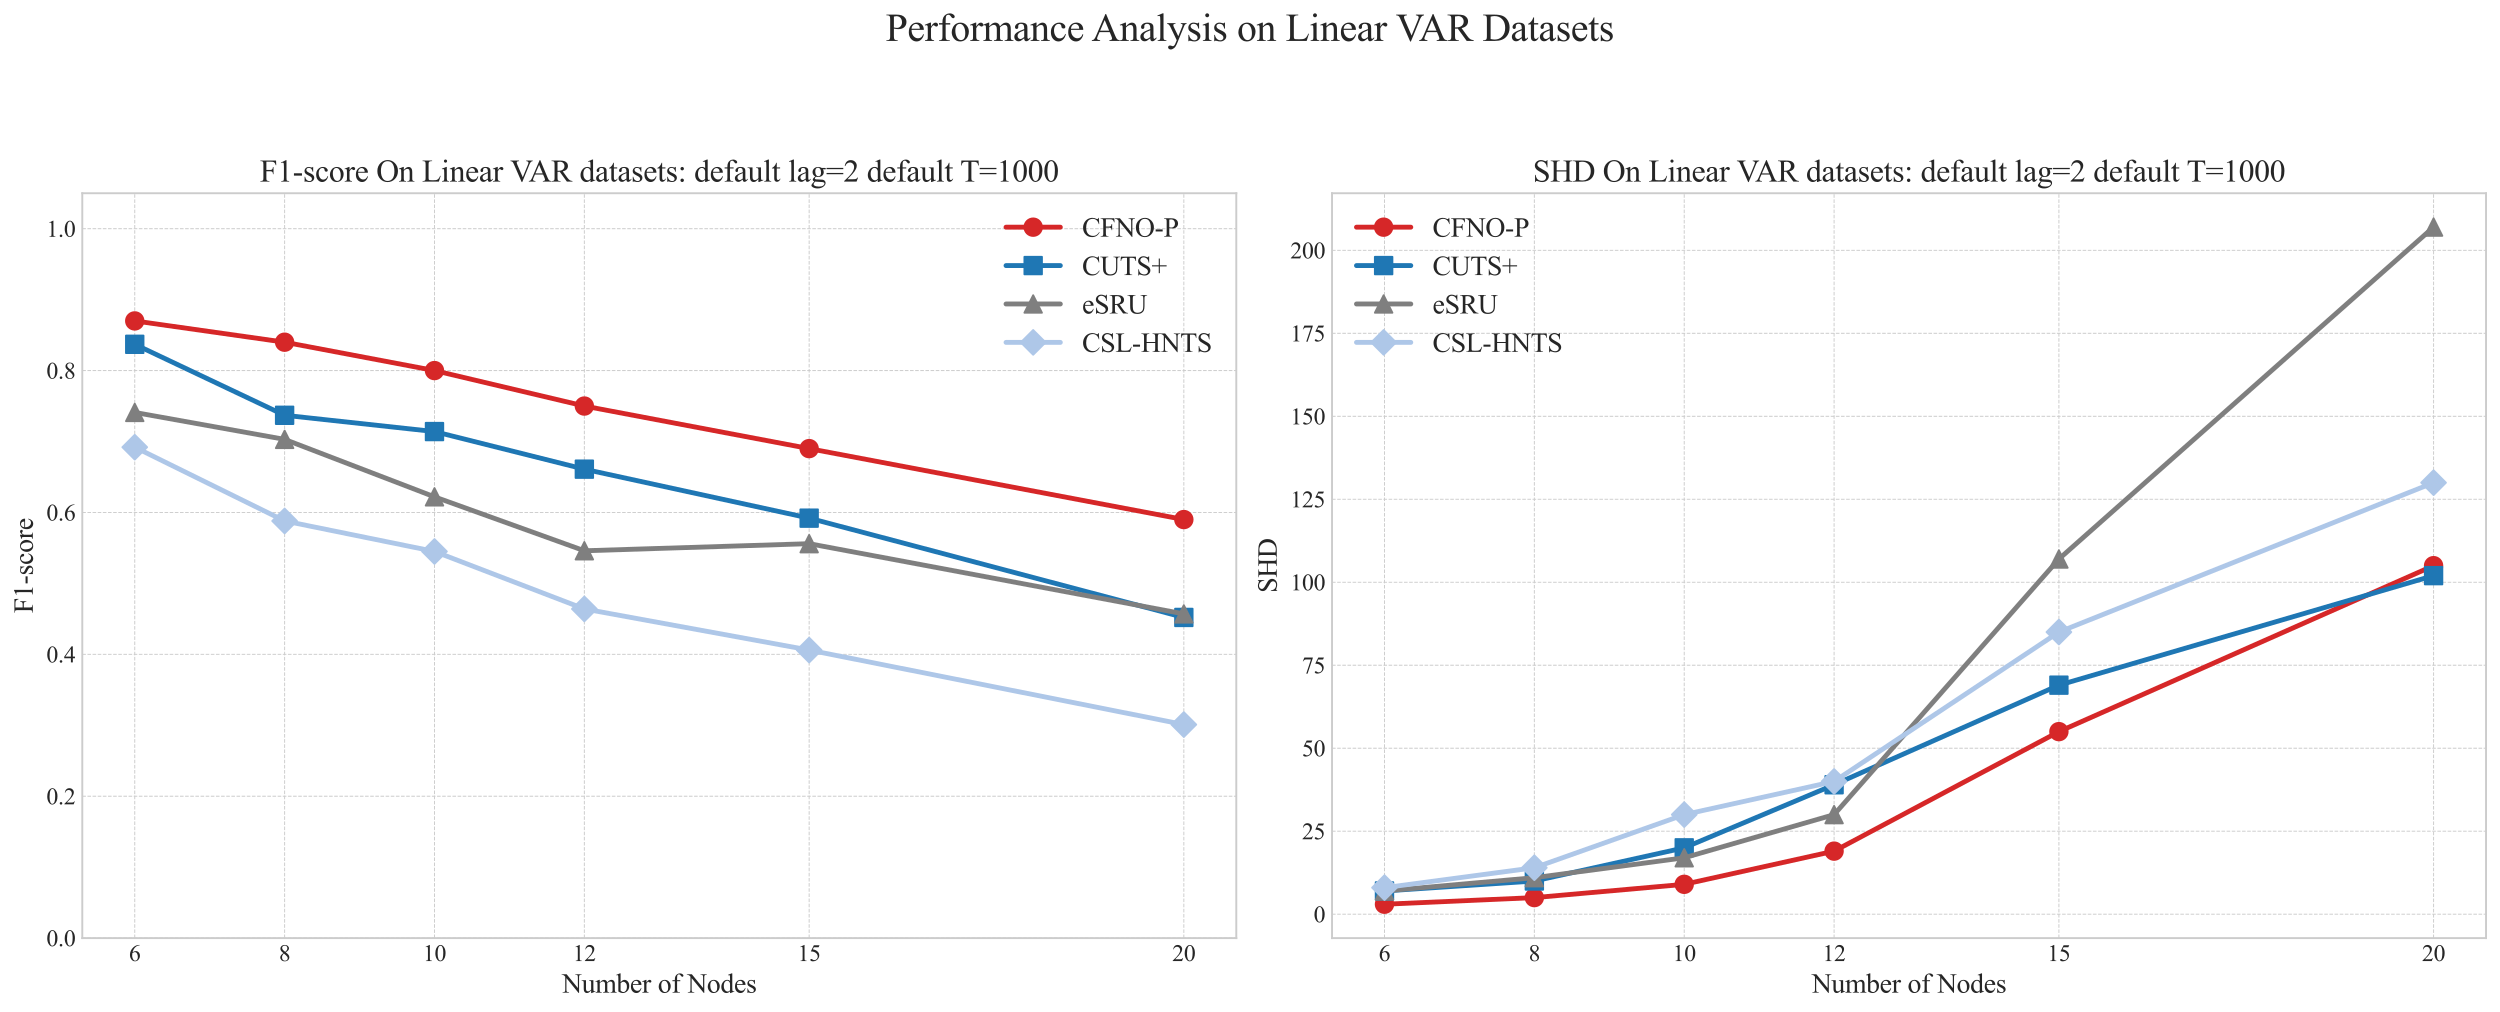 <?xml version="1.0" encoding="utf-8" standalone="no"?>
<!DOCTYPE svg PUBLIC "-//W3C//DTD SVG 1.1//EN"
  "http://www.w3.org/Graphics/SVG/1.1/DTD/svg11.dtd">
<svg xmlns:xlink="http://www.w3.org/1999/xlink" width="1288.616pt" height="521.855pt" viewBox="0 0 1288.616 521.855" xmlns="http://www.w3.org/2000/svg" version="1.1">
 <defs>
  <style type="text/css">*{stroke-linejoin: round; stroke-linecap: butt}</style>
 </defs>
 <g id="figure_1">
  <g id="patch_1">
   <path d="M 0 521.855 
L 1288.616 521.855 
L 1288.616 0 
L 0 0 
z
" style="fill: #ffffff"/>
  </g>
  <g id="axes_1">
   <g id="patch_2">
    <path d="M 42.416 483.54 
L 637.241 483.54 
L 637.241 99.6 
L 42.416 99.6 
z
" style="fill: #ffffff"/>
   </g>
   <g id="matplotlib.axis_1">
    <g id="xtick_1">
     <g id="line2d_1">
      <path d="M 69.453 483.54 
L 69.453 99.6 
" clip-path="url(#p949b78e65d)" style="fill: none; stroke-dasharray: 1.85,0.8; stroke-dashoffset: 0; stroke: #cccccc; stroke-width: 0.5"/>
     </g>
     <g id="line2d_2"/>
     <g id="text_1">
      <!-- 6 -->
      <g style="fill: #262626" transform="translate(66.453 495.373) scale(0.12 -0.12)">
       <defs>
        <path id="TimesNewRomanPSMT-36" d="M 2869 4325 
L 2869 4209 
Q 2456 4169 2195 4045 
Q 1934 3922 1679 3669 
Q 1425 3416 1258 3105 
Q 1091 2794 978 2366 
Q 1428 2675 1881 2675 
Q 2316 2675 2634 2325 
Q 2953 1975 2953 1425 
Q 2953 894 2631 456 
Q 2244 -75 1606 -75 
Q 1172 -75 869 213 
Q 275 772 275 1663 
Q 275 2231 503 2743 
Q 731 3256 1154 3653 
Q 1578 4050 1965 4187 
Q 2353 4325 2688 4325 
L 2869 4325 
z
M 925 2138 
Q 869 1716 869 1456 
Q 869 1156 980 804 
Q 1091 453 1309 247 
Q 1469 100 1697 100 
Q 1969 100 2183 356 
Q 2397 613 2397 1088 
Q 2397 1622 2184 2012 
Q 1972 2403 1581 2403 
Q 1463 2403 1327 2353 
Q 1191 2303 925 2138 
z
" transform="scale(0.016)"/>
       </defs>
       <use xlink:href="#TimesNewRomanPSMT-36"/>
      </g>
     </g>
    </g>
    <g id="xtick_2">
     <g id="line2d_3">
      <path d="M 146.703 483.54 
L 146.703 99.6 
" clip-path="url(#p949b78e65d)" style="fill: none; stroke-dasharray: 1.85,0.8; stroke-dashoffset: 0; stroke: #cccccc; stroke-width: 0.5"/>
     </g>
     <g id="line2d_4"/>
     <g id="text_2">
      <!-- 8 -->
      <g style="fill: #262626" transform="translate(143.703 495.373) scale(0.12 -0.12)">
       <defs>
        <path id="TimesNewRomanPSMT-38" d="M 1228 2134 
Q 725 2547 579 2797 
Q 434 3047 434 3316 
Q 434 3728 753 4026 
Q 1072 4325 1600 4325 
Q 2113 4325 2425 4047 
Q 2738 3769 2738 3413 
Q 2738 3175 2569 2928 
Q 2400 2681 1866 2347 
Q 2416 1922 2594 1678 
Q 2831 1359 2831 1006 
Q 2831 559 2490 242 
Q 2150 -75 1597 -75 
Q 994 -75 656 303 
Q 388 606 388 966 
Q 388 1247 577 1523 
Q 766 1800 1228 2134 
z
M 1719 2469 
Q 2094 2806 2194 3001 
Q 2294 3197 2294 3444 
Q 2294 3772 2109 3958 
Q 1925 4144 1606 4144 
Q 1288 4144 1088 3959 
Q 888 3775 888 3528 
Q 888 3366 970 3203 
Q 1053 3041 1206 2894 
L 1719 2469 
z
M 1375 2016 
Q 1116 1797 991 1539 
Q 866 1281 866 981 
Q 866 578 1086 336 
Q 1306 94 1647 94 
Q 1984 94 2187 284 
Q 2391 475 2391 747 
Q 2391 972 2272 1150 
Q 2050 1481 1375 2016 
z
" transform="scale(0.016)"/>
       </defs>
       <use xlink:href="#TimesNewRomanPSMT-38"/>
      </g>
     </g>
    </g>
    <g id="xtick_3">
     <g id="line2d_5">
      <path d="M 223.953 483.54 
L 223.953 99.6 
" clip-path="url(#p949b78e65d)" style="fill: none; stroke-dasharray: 1.85,0.8; stroke-dashoffset: 0; stroke: #cccccc; stroke-width: 0.5"/>
     </g>
     <g id="line2d_6"/>
     <g id="text_3">
      <!-- 10 -->
      <g style="fill: #262626" transform="translate(217.953 495.373) scale(0.12 -0.12)">
       <defs>
        <path id="TimesNewRomanPSMT-31" d="M 750 3822 
L 1781 4325 
L 1884 4325 
L 1884 747 
Q 1884 391 1914 303 
Q 1944 216 2037 169 
Q 2131 122 2419 116 
L 2419 0 
L 825 0 
L 825 116 
Q 1125 122 1212 167 
Q 1300 213 1334 289 
Q 1369 366 1369 747 
L 1369 3034 
Q 1369 3497 1338 3628 
Q 1316 3728 1258 3775 
Q 1200 3822 1119 3822 
Q 1003 3822 797 3725 
L 750 3822 
z
" transform="scale(0.016)"/>
        <path id="TimesNewRomanPSMT-30" d="M 231 2094 
Q 231 2819 450 3342 
Q 669 3866 1031 4122 
Q 1313 4325 1613 4325 
Q 2100 4325 2488 3828 
Q 2972 3213 2972 2159 
Q 2972 1422 2759 906 
Q 2547 391 2217 158 
Q 1888 -75 1581 -75 
Q 975 -75 572 641 
Q 231 1244 231 2094 
z
M 844 2016 
Q 844 1141 1059 588 
Q 1238 122 1591 122 
Q 1759 122 1940 273 
Q 2122 425 2216 781 
Q 2359 1319 2359 2297 
Q 2359 3022 2209 3506 
Q 2097 3866 1919 4016 
Q 1791 4119 1609 4119 
Q 1397 4119 1231 3928 
Q 1006 3669 925 3112 
Q 844 2556 844 2016 
z
" transform="scale(0.016)"/>
       </defs>
       <use xlink:href="#TimesNewRomanPSMT-31"/>
       <use xlink:href="#TimesNewRomanPSMT-30" transform="translate(50 0)"/>
      </g>
     </g>
    </g>
    <g id="xtick_4">
     <g id="line2d_7">
      <path d="M 301.203 483.54 
L 301.203 99.6 
" clip-path="url(#p949b78e65d)" style="fill: none; stroke-dasharray: 1.85,0.8; stroke-dashoffset: 0; stroke: #cccccc; stroke-width: 0.5"/>
     </g>
     <g id="line2d_8"/>
     <g id="text_4">
      <!-- 12 -->
      <g style="fill: #262626" transform="translate(295.203 495.373) scale(0.12 -0.12)">
       <defs>
        <path id="TimesNewRomanPSMT-32" d="M 2934 816 
L 2638 0 
L 138 0 
L 138 116 
Q 1241 1122 1691 1759 
Q 2141 2397 2141 2925 
Q 2141 3328 1894 3587 
Q 1647 3847 1303 3847 
Q 991 3847 742 3664 
Q 494 3481 375 3128 
L 259 3128 
Q 338 3706 661 4015 
Q 984 4325 1469 4325 
Q 1984 4325 2329 3994 
Q 2675 3663 2675 3213 
Q 2675 2891 2525 2569 
Q 2294 2063 1775 1497 
Q 997 647 803 472 
L 1909 472 
Q 2247 472 2383 497 
Q 2519 522 2628 598 
Q 2738 675 2819 816 
L 2934 816 
z
" transform="scale(0.016)"/>
       </defs>
       <use xlink:href="#TimesNewRomanPSMT-31"/>
       <use xlink:href="#TimesNewRomanPSMT-32" transform="translate(50 0)"/>
      </g>
     </g>
    </g>
    <g id="xtick_5">
     <g id="line2d_9">
      <path d="M 417.078 483.54 
L 417.078 99.6 
" clip-path="url(#p949b78e65d)" style="fill: none; stroke-dasharray: 1.85,0.8; stroke-dashoffset: 0; stroke: #cccccc; stroke-width: 0.5"/>
     </g>
     <g id="line2d_10"/>
     <g id="text_5">
      <!-- 15 -->
      <g style="fill: #262626" transform="translate(411.078 495.373) scale(0.12 -0.12)">
       <defs>
        <path id="TimesNewRomanPSMT-35" d="M 2778 4238 
L 2534 3706 
L 1259 3706 
L 981 3138 
Q 1809 3016 2294 2522 
Q 2709 2097 2709 1522 
Q 2709 1188 2573 903 
Q 2438 619 2231 419 
Q 2025 219 1772 97 
Q 1413 -75 1034 -75 
Q 653 -75 479 54 
Q 306 184 306 341 
Q 306 428 378 495 
Q 450 563 559 563 
Q 641 563 702 538 
Q 763 513 909 409 
Q 1144 247 1384 247 
Q 1750 247 2026 523 
Q 2303 800 2303 1197 
Q 2303 1581 2056 1914 
Q 1809 2247 1375 2428 
Q 1034 2569 447 2591 
L 1259 4238 
L 2778 4238 
z
" transform="scale(0.016)"/>
       </defs>
       <use xlink:href="#TimesNewRomanPSMT-31"/>
       <use xlink:href="#TimesNewRomanPSMT-35" transform="translate(50 0)"/>
      </g>
     </g>
    </g>
    <g id="xtick_6">
     <g id="line2d_11">
      <path d="M 610.203 483.54 
L 610.203 99.6 
" clip-path="url(#p949b78e65d)" style="fill: none; stroke-dasharray: 1.85,0.8; stroke-dashoffset: 0; stroke: #cccccc; stroke-width: 0.5"/>
     </g>
     <g id="line2d_12"/>
     <g id="text_6">
      <!-- 20 -->
      <g style="fill: #262626" transform="translate(604.203 495.373) scale(0.12 -0.12)">
       <use xlink:href="#TimesNewRomanPSMT-32"/>
       <use xlink:href="#TimesNewRomanPSMT-30" transform="translate(50 0)"/>
      </g>
     </g>
    </g>
    <g id="text_7">
     <!-- Number of Nodes -->
     <g style="fill: #262626" transform="translate(289.672 511.661) scale(0.14 -0.14)">
      <defs>
       <path id="TimesNewRomanPSMT-4e" d="M -84 4238 
L 1066 4238 
L 3656 1059 
L 3656 3503 
Q 3656 3894 3569 3991 
Q 3453 4122 3203 4122 
L 3056 4122 
L 3056 4238 
L 4531 4238 
L 4531 4122 
L 4381 4122 
Q 4113 4122 4000 3959 
Q 3931 3859 3931 3503 
L 3931 -69 
L 3819 -69 
L 1025 3344 
L 1025 734 
Q 1025 344 1109 247 
Q 1228 116 1475 116 
L 1625 116 
L 1625 0 
L 150 0 
L 150 116 
L 297 116 
Q 569 116 681 278 
Q 750 378 750 734 
L 750 3681 
Q 566 3897 470 3965 
Q 375 4034 191 4094 
Q 100 4122 -84 4122 
L -84 4238 
z
" transform="scale(0.016)"/>
       <path id="TimesNewRomanPSMT-75" d="M 2709 2863 
L 2709 1128 
Q 2709 631 2732 520 
Q 2756 409 2807 365 
Q 2859 322 2928 322 
Q 3025 322 3147 375 
L 3191 266 
L 2334 -88 
L 2194 -88 
L 2194 519 
Q 1825 119 1631 15 
Q 1438 -88 1222 -88 
Q 981 -88 804 51 
Q 628 191 559 409 
Q 491 628 491 1028 
L 491 2306 
Q 491 2509 447 2587 
Q 403 2666 317 2708 
Q 231 2750 6 2747 
L 6 2863 
L 1009 2863 
L 1009 947 
Q 1009 547 1148 422 
Q 1288 297 1484 297 
Q 1619 297 1789 381 
Q 1959 466 2194 703 
L 2194 2325 
Q 2194 2569 2105 2655 
Q 2016 2741 1734 2747 
L 1734 2863 
L 2709 2863 
z
" transform="scale(0.016)"/>
       <path id="TimesNewRomanPSMT-6d" d="M 1050 2338 
Q 1363 2650 1419 2697 
Q 1559 2816 1721 2881 
Q 1884 2947 2044 2947 
Q 2313 2947 2506 2790 
Q 2700 2634 2766 2338 
Q 3088 2713 3309 2830 
Q 3531 2947 3766 2947 
Q 3994 2947 4170 2830 
Q 4347 2713 4450 2447 
Q 4519 2266 4519 1878 
L 4519 647 
Q 4519 378 4559 278 
Q 4591 209 4675 161 
Q 4759 113 4950 113 
L 4950 0 
L 3538 0 
L 3538 113 
L 3597 113 
Q 3781 113 3884 184 
Q 3956 234 3988 344 
Q 4000 397 4000 647 
L 4000 1878 
Q 4000 2228 3916 2372 
Q 3794 2572 3525 2572 
Q 3359 2572 3192 2489 
Q 3025 2406 2788 2181 
L 2781 2147 
L 2788 2013 
L 2788 647 
Q 2788 353 2820 281 
Q 2853 209 2943 161 
Q 3034 113 3253 113 
L 3253 0 
L 1806 0 
L 1806 113 
Q 2044 113 2133 169 
Q 2222 225 2256 338 
Q 2272 391 2272 647 
L 2272 1878 
Q 2272 2228 2169 2381 
Q 2031 2581 1784 2581 
Q 1616 2581 1450 2491 
Q 1191 2353 1050 2181 
L 1050 647 
Q 1050 366 1089 281 
Q 1128 197 1204 155 
Q 1281 113 1516 113 
L 1516 0 
L 100 0 
L 100 113 
Q 297 113 375 155 
Q 453 197 493 289 
Q 534 381 534 647 
L 534 1741 
Q 534 2213 506 2350 
Q 484 2453 437 2492 
Q 391 2531 309 2531 
Q 222 2531 100 2484 
L 53 2597 
L 916 2947 
L 1050 2947 
L 1050 2338 
z
" transform="scale(0.016)"/>
       <path id="TimesNewRomanPSMT-62" d="M 984 2369 
Q 1400 2947 1881 2947 
Q 2322 2947 2650 2570 
Q 2978 2194 2978 1541 
Q 2978 778 2472 313 
Q 2038 -88 1503 -88 
Q 1253 -88 995 3 
Q 738 94 469 275 
L 469 3241 
Q 469 3728 445 3840 
Q 422 3953 372 3993 
Q 322 4034 247 4034 
Q 159 4034 28 3984 
L -16 4094 
L 844 4444 
L 984 4444 
L 984 2369 
z
M 984 2169 
L 984 456 
Q 1144 300 1314 220 
Q 1484 141 1663 141 
Q 1947 141 2192 453 
Q 2438 766 2438 1363 
Q 2438 1913 2192 2208 
Q 1947 2503 1634 2503 
Q 1469 2503 1303 2419 
Q 1178 2356 984 2169 
z
" transform="scale(0.016)"/>
       <path id="TimesNewRomanPSMT-65" d="M 681 1784 
Q 678 1147 991 784 
Q 1303 422 1725 422 
Q 2006 422 2214 576 
Q 2422 731 2563 1106 
L 2659 1044 
Q 2594 616 2278 264 
Q 1963 -88 1488 -88 
Q 972 -88 605 314 
Q 238 716 238 1394 
Q 238 2128 614 2539 
Q 991 2950 1559 2950 
Q 2041 2950 2350 2633 
Q 2659 2316 2659 1784 
L 681 1784 
z
M 681 1966 
L 2006 1966 
Q 1991 2241 1941 2353 
Q 1863 2528 1708 2628 
Q 1553 2728 1384 2728 
Q 1125 2728 920 2526 
Q 716 2325 681 1966 
z
" transform="scale(0.016)"/>
       <path id="TimesNewRomanPSMT-72" d="M 1038 2947 
L 1038 2303 
Q 1397 2947 1775 2947 
Q 1947 2947 2059 2842 
Q 2172 2738 2172 2600 
Q 2172 2478 2090 2393 
Q 2009 2309 1897 2309 
Q 1788 2309 1652 2417 
Q 1516 2525 1450 2525 
Q 1394 2525 1328 2463 
Q 1188 2334 1038 2041 
L 1038 669 
Q 1038 431 1097 309 
Q 1138 225 1241 169 
Q 1344 113 1538 113 
L 1538 0 
L 72 0 
L 72 113 
Q 291 113 397 181 
Q 475 231 506 341 
Q 522 394 522 644 
L 522 1753 
Q 522 2253 501 2348 
Q 481 2444 426 2487 
Q 372 2531 291 2531 
Q 194 2531 72 2484 
L 41 2597 
L 906 2947 
L 1038 2947 
z
" transform="scale(0.016)"/>
       <path id="TimesNewRomanPSMT-20" transform="scale(0.016)"/>
       <path id="TimesNewRomanPSMT-6f" d="M 1600 2947 
Q 2250 2947 2644 2453 
Q 2978 2031 2978 1484 
Q 2978 1100 2793 706 
Q 2609 313 2286 112 
Q 1963 -88 1566 -88 
Q 919 -88 538 428 
Q 216 863 216 1403 
Q 216 1797 411 2186 
Q 606 2575 925 2761 
Q 1244 2947 1600 2947 
z
M 1503 2744 
Q 1338 2744 1170 2645 
Q 1003 2547 900 2300 
Q 797 2053 797 1666 
Q 797 1041 1045 587 
Q 1294 134 1700 134 
Q 2003 134 2200 384 
Q 2397 634 2397 1244 
Q 2397 2006 2069 2444 
Q 1847 2744 1503 2744 
z
" transform="scale(0.016)"/>
       <path id="TimesNewRomanPSMT-66" d="M 1319 2638 
L 1319 756 
Q 1319 356 1406 250 
Q 1522 113 1716 113 
L 1975 113 
L 1975 0 
L 266 0 
L 266 113 
L 394 113 
Q 519 113 622 175 
Q 725 238 764 344 
Q 803 450 803 756 
L 803 2638 
L 247 2638 
L 247 2863 
L 803 2863 
L 803 3050 
Q 803 3478 940 3775 
Q 1078 4072 1361 4255 
Q 1644 4438 1997 4438 
Q 2325 4438 2600 4225 
Q 2781 4084 2781 3909 
Q 2781 3816 2700 3733 
Q 2619 3650 2525 3650 
Q 2453 3650 2373 3701 
Q 2294 3753 2178 3923 
Q 2063 4094 1966 4153 
Q 1869 4213 1750 4213 
Q 1606 4213 1506 4136 
Q 1406 4059 1362 3898 
Q 1319 3738 1319 3069 
L 1319 2863 
L 2056 2863 
L 2056 2638 
L 1319 2638 
z
" transform="scale(0.016)"/>
       <path id="TimesNewRomanPSMT-64" d="M 2222 322 
Q 2013 103 1813 7 
Q 1613 -88 1381 -88 
Q 913 -88 563 304 
Q 213 697 213 1313 
Q 213 1928 600 2439 
Q 988 2950 1597 2950 
Q 1975 2950 2222 2709 
L 2222 3238 
Q 2222 3728 2198 3840 
Q 2175 3953 2125 3993 
Q 2075 4034 2000 4034 
Q 1919 4034 1784 3984 
L 1744 4094 
L 2597 4444 
L 2738 4444 
L 2738 1134 
Q 2738 631 2761 520 
Q 2784 409 2836 365 
Q 2888 322 2956 322 
Q 3041 322 3181 375 
L 3216 266 
L 2366 -88 
L 2222 -88 
L 2222 322 
z
M 2222 541 
L 2222 2016 
Q 2203 2228 2109 2403 
Q 2016 2578 1861 2667 
Q 1706 2756 1559 2756 
Q 1284 2756 1069 2509 
Q 784 2184 784 1559 
Q 784 928 1059 592 
Q 1334 256 1672 256 
Q 1956 256 2222 541 
z
" transform="scale(0.016)"/>
       <path id="TimesNewRomanPSMT-73" d="M 2050 2947 
L 2050 1972 
L 1947 1972 
Q 1828 2431 1642 2597 
Q 1456 2763 1169 2763 
Q 950 2763 815 2647 
Q 681 2531 681 2391 
Q 681 2216 781 2091 
Q 878 1963 1175 1819 
L 1631 1597 
Q 2266 1288 2266 781 
Q 2266 391 1970 151 
Q 1675 -88 1309 -88 
Q 1047 -88 709 6 
Q 606 38 541 38 
Q 469 38 428 -44 
L 325 -44 
L 325 978 
L 428 978 
Q 516 541 762 319 
Q 1009 97 1316 97 
Q 1531 97 1667 223 
Q 1803 350 1803 528 
Q 1803 744 1651 891 
Q 1500 1038 1047 1263 
Q 594 1488 453 1669 
Q 313 1847 313 2119 
Q 313 2472 555 2709 
Q 797 2947 1181 2947 
Q 1350 2947 1591 2875 
Q 1750 2828 1803 2828 
Q 1853 2828 1881 2850 
Q 1909 2872 1947 2947 
L 2050 2947 
z
" transform="scale(0.016)"/>
      </defs>
      <use xlink:href="#TimesNewRomanPSMT-4e"/>
      <use xlink:href="#TimesNewRomanPSMT-75" transform="translate(72.217 0)"/>
      <use xlink:href="#TimesNewRomanPSMT-6d" transform="translate(122.217 0)"/>
      <use xlink:href="#TimesNewRomanPSMT-62" transform="translate(200 0)"/>
      <use xlink:href="#TimesNewRomanPSMT-65" transform="translate(250 0)"/>
      <use xlink:href="#TimesNewRomanPSMT-72" transform="translate(294.385 0)"/>
      <use xlink:href="#TimesNewRomanPSMT-20" transform="translate(327.686 0)"/>
      <use xlink:href="#TimesNewRomanPSMT-6f" transform="translate(352.686 0)"/>
      <use xlink:href="#TimesNewRomanPSMT-66" transform="translate(402.686 0)"/>
      <use xlink:href="#TimesNewRomanPSMT-20" transform="translate(435.986 0)"/>
      <use xlink:href="#TimesNewRomanPSMT-4e" transform="translate(460.986 0)"/>
      <use xlink:href="#TimesNewRomanPSMT-6f" transform="translate(533.203 0)"/>
      <use xlink:href="#TimesNewRomanPSMT-64" transform="translate(583.203 0)"/>
      <use xlink:href="#TimesNewRomanPSMT-65" transform="translate(633.203 0)"/>
      <use xlink:href="#TimesNewRomanPSMT-73" transform="translate(677.588 0)"/>
     </g>
    </g>
   </g>
   <g id="matplotlib.axis_2">
    <g id="ytick_1">
     <g id="line2d_13">
      <path d="M 42.416 483.54 
L 637.241 483.54 
" clip-path="url(#p949b78e65d)" style="fill: none; stroke-dasharray: 1.85,0.8; stroke-dashoffset: 0; stroke: #cccccc; stroke-width: 0.5"/>
     </g>
     <g id="line2d_14"/>
     <g id="text_8">
      <!-- 0.0 -->
      <g style="fill: #262626" transform="translate(23.916 487.706) scale(0.12 -0.12)">
       <defs>
        <path id="TimesNewRomanPSMT-2e" d="M 800 606 
Q 947 606 1047 504 
Q 1147 403 1147 259 
Q 1147 116 1045 14 
Q 944 -88 800 -88 
Q 656 -88 554 14 
Q 453 116 453 259 
Q 453 406 554 506 
Q 656 606 800 606 
z
" transform="scale(0.016)"/>
       </defs>
       <use xlink:href="#TimesNewRomanPSMT-30"/>
       <use xlink:href="#TimesNewRomanPSMT-2e" transform="translate(50 0)"/>
       <use xlink:href="#TimesNewRomanPSMT-30" transform="translate(75 0)"/>
      </g>
     </g>
    </g>
    <g id="ytick_2">
     <g id="line2d_15">
      <path d="M 42.416 410.409 
L 637.241 410.409 
" clip-path="url(#p949b78e65d)" style="fill: none; stroke-dasharray: 1.85,0.8; stroke-dashoffset: 0; stroke: #cccccc; stroke-width: 0.5"/>
     </g>
     <g id="line2d_16"/>
     <g id="text_9">
      <!-- 0.2 -->
      <g style="fill: #262626" transform="translate(23.916 414.575) scale(0.12 -0.12)">
       <use xlink:href="#TimesNewRomanPSMT-30"/>
       <use xlink:href="#TimesNewRomanPSMT-2e" transform="translate(50 0)"/>
       <use xlink:href="#TimesNewRomanPSMT-32" transform="translate(75 0)"/>
      </g>
     </g>
    </g>
    <g id="ytick_3">
     <g id="line2d_17">
      <path d="M 42.416 337.277 
L 637.241 337.277 
" clip-path="url(#p949b78e65d)" style="fill: none; stroke-dasharray: 1.85,0.8; stroke-dashoffset: 0; stroke: #cccccc; stroke-width: 0.5"/>
     </g>
     <g id="line2d_18"/>
     <g id="text_10">
      <!-- 0.4 -->
      <g style="fill: #262626" transform="translate(23.916 341.443) scale(0.12 -0.12)">
       <defs>
        <path id="TimesNewRomanPSMT-34" d="M 2978 1563 
L 2978 1119 
L 2409 1119 
L 2409 0 
L 1894 0 
L 1894 1119 
L 100 1119 
L 100 1519 
L 2066 4325 
L 2409 4325 
L 2409 1563 
L 2978 1563 
z
M 1894 1563 
L 1894 3666 
L 406 1563 
L 1894 1563 
z
" transform="scale(0.016)"/>
       </defs>
       <use xlink:href="#TimesNewRomanPSMT-30"/>
       <use xlink:href="#TimesNewRomanPSMT-2e" transform="translate(50 0)"/>
       <use xlink:href="#TimesNewRomanPSMT-34" transform="translate(75 0)"/>
      </g>
     </g>
    </g>
    <g id="ytick_4">
     <g id="line2d_19">
      <path d="M 42.416 264.146 
L 637.241 264.146 
" clip-path="url(#p949b78e65d)" style="fill: none; stroke-dasharray: 1.85,0.8; stroke-dashoffset: 0; stroke: #cccccc; stroke-width: 0.5"/>
     </g>
     <g id="line2d_20"/>
     <g id="text_11">
      <!-- 0.6 -->
      <g style="fill: #262626" transform="translate(23.916 268.312) scale(0.12 -0.12)">
       <use xlink:href="#TimesNewRomanPSMT-30"/>
       <use xlink:href="#TimesNewRomanPSMT-2e" transform="translate(50 0)"/>
       <use xlink:href="#TimesNewRomanPSMT-36" transform="translate(75 0)"/>
      </g>
     </g>
    </g>
    <g id="ytick_5">
     <g id="line2d_21">
      <path d="M 42.416 191.014 
L 637.241 191.014 
" clip-path="url(#p949b78e65d)" style="fill: none; stroke-dasharray: 1.85,0.8; stroke-dashoffset: 0; stroke: #cccccc; stroke-width: 0.5"/>
     </g>
     <g id="line2d_22"/>
     <g id="text_12">
      <!-- 0.8 -->
      <g style="fill: #262626" transform="translate(23.916 195.181) scale(0.12 -0.12)">
       <use xlink:href="#TimesNewRomanPSMT-30"/>
       <use xlink:href="#TimesNewRomanPSMT-2e" transform="translate(50 0)"/>
       <use xlink:href="#TimesNewRomanPSMT-38" transform="translate(75 0)"/>
      </g>
     </g>
    </g>
    <g id="ytick_6">
     <g id="line2d_23">
      <path d="M 42.416 117.883 
L 637.241 117.883 
" clip-path="url(#p949b78e65d)" style="fill: none; stroke-dasharray: 1.85,0.8; stroke-dashoffset: 0; stroke: #cccccc; stroke-width: 0.5"/>
     </g>
     <g id="line2d_24"/>
     <g id="text_13">
      <!-- 1.0 -->
      <g style="fill: #262626" transform="translate(23.916 122.049) scale(0.12 -0.12)">
       <use xlink:href="#TimesNewRomanPSMT-31"/>
       <use xlink:href="#TimesNewRomanPSMT-2e" transform="translate(50 0)"/>
       <use xlink:href="#TimesNewRomanPSMT-30" transform="translate(75 0)"/>
      </g>
     </g>
    </g>
    <g id="text_14">
     <!-- F1-score -->
     <g style="fill: #262626" transform="translate(16.921 316.063) rotate(-90) scale(0.14 -0.14)">
      <defs>
       <path id="TimesNewRomanPSMT-46" d="M 1309 4006 
L 1309 2341 
L 2081 2341 
Q 2347 2341 2470 2458 
Q 2594 2575 2634 2922 
L 2750 2922 
L 2750 1488 
L 2634 1488 
Q 2631 1734 2570 1850 
Q 2509 1966 2401 2023 
Q 2294 2081 2081 2081 
L 1309 2081 
L 1309 750 
Q 1309 428 1350 325 
Q 1381 247 1481 191 
Q 1619 116 1769 116 
L 1922 116 
L 1922 0 
L 103 0 
L 103 116 
L 253 116 
Q 516 116 634 269 
Q 709 369 709 750 
L 709 3488 
Q 709 3809 669 3913 
Q 638 3991 541 4047 
Q 406 4122 253 4122 
L 103 4122 
L 103 4238 
L 3256 4238 
L 3297 3306 
L 3188 3306 
Q 3106 3603 2998 3742 
Q 2891 3881 2733 3943 
Q 2575 4006 2244 4006 
L 1309 4006 
z
" transform="scale(0.016)"/>
       <path id="TimesNewRomanPSMT-2d" d="M 259 1672 
L 1875 1672 
L 1875 1200 
L 259 1200 
L 259 1672 
z
" transform="scale(0.016)"/>
       <path id="TimesNewRomanPSMT-63" d="M 2631 1088 
Q 2516 522 2178 217 
Q 1841 -88 1431 -88 
Q 944 -88 581 321 
Q 219 731 219 1428 
Q 219 2103 620 2525 
Q 1022 2947 1584 2947 
Q 2006 2947 2278 2723 
Q 2550 2500 2550 2259 
Q 2550 2141 2473 2067 
Q 2397 1994 2259 1994 
Q 2075 1994 1981 2113 
Q 1928 2178 1911 2362 
Q 1894 2547 1784 2644 
Q 1675 2738 1481 2738 
Q 1169 2738 978 2506 
Q 725 2200 725 1697 
Q 725 1184 976 792 
Q 1228 400 1656 400 
Q 1963 400 2206 609 
Q 2378 753 2541 1131 
L 2631 1088 
z
" transform="scale(0.016)"/>
      </defs>
      <use xlink:href="#TimesNewRomanPSMT-46"/>
      <use xlink:href="#TimesNewRomanPSMT-31" transform="translate(55.615 0)"/>
      <use xlink:href="#TimesNewRomanPSMT-2d" transform="translate(105.615 0)"/>
      <use xlink:href="#TimesNewRomanPSMT-73" transform="translate(138.916 0)"/>
      <use xlink:href="#TimesNewRomanPSMT-63" transform="translate(177.832 0)"/>
      <use xlink:href="#TimesNewRomanPSMT-6f" transform="translate(222.217 0)"/>
      <use xlink:href="#TimesNewRomanPSMT-72" transform="translate(272.217 0)"/>
      <use xlink:href="#TimesNewRomanPSMT-65" transform="translate(305.518 0)"/>
     </g>
    </g>
   </g>
   <g id="line2d_25">
    <path d="M 69.453 165.418 
L 146.703 176.388 
L 223.953 191.014 
L 301.203 209.297 
L 417.078 231.237 
L 610.203 267.802 
" clip-path="url(#p949b78e65d)" style="fill: none; stroke: #d62728; stroke-width: 2.5; stroke-linecap: round"/>
    <defs>
     <path id="m83dc3f75f3" d="M 0 4.5 
C 1.193 4.5 2.338 4.026 3.182 3.182 
C 4.026 2.338 4.5 1.193 4.5 0 
C 4.5 -1.193 4.026 -2.338 3.182 -3.182 
C 2.338 -4.026 1.193 -4.5 0 -4.5 
C -1.193 -4.5 -2.338 -4.026 -3.182 -3.182 
C -4.026 -2.338 -4.5 -1.193 -4.5 0 
C -4.5 1.193 -4.026 2.338 -3.182 3.182 
C -2.338 4.026 -1.193 4.5 0 4.5 
z
" style="stroke: #d62728"/>
    </defs>
    <g clip-path="url(#p949b78e65d)">
     <use xlink:href="#m83dc3f75f3" x="69.453" y="165.418" style="fill: #d62728; stroke: #d62728"/>
     <use xlink:href="#m83dc3f75f3" x="146.703" y="176.388" style="fill: #d62728; stroke: #d62728"/>
     <use xlink:href="#m83dc3f75f3" x="223.953" y="191.014" style="fill: #d62728; stroke: #d62728"/>
     <use xlink:href="#m83dc3f75f3" x="301.203" y="209.297" style="fill: #d62728; stroke: #d62728"/>
     <use xlink:href="#m83dc3f75f3" x="417.078" y="231.237" style="fill: #d62728; stroke: #d62728"/>
     <use xlink:href="#m83dc3f75f3" x="610.203" y="267.802" style="fill: #d62728; stroke: #d62728"/>
    </g>
   </g>
   <g id="line2d_26">
    <path d="M 69.453 177.485 
L 146.703 214.051 
L 223.953 222.461 
L 301.203 241.841 
L 417.078 267.071 
L 610.203 318.263 
" clip-path="url(#p949b78e65d)" style="fill: none; stroke: #1f77b4; stroke-width: 2.5; stroke-linecap: round"/>
    <defs>
     <path id="m84757659ad" d="M -4.5 4.5 
L 4.5 4.5 
L 4.5 -4.5 
L -4.5 -4.5 
z
" style="stroke: #1f77b4; stroke-linejoin: miter"/>
    </defs>
    <g clip-path="url(#p949b78e65d)">
     <use xlink:href="#m84757659ad" x="69.453" y="177.485" style="fill: #1f77b4; stroke: #1f77b4; stroke-linejoin: miter"/>
     <use xlink:href="#m84757659ad" x="146.703" y="214.051" style="fill: #1f77b4; stroke: #1f77b4; stroke-linejoin: miter"/>
     <use xlink:href="#m84757659ad" x="223.953" y="222.461" style="fill: #1f77b4; stroke: #1f77b4; stroke-linejoin: miter"/>
     <use xlink:href="#m84757659ad" x="301.203" y="241.841" style="fill: #1f77b4; stroke: #1f77b4; stroke-linejoin: miter"/>
     <use xlink:href="#m84757659ad" x="417.078" y="267.071" style="fill: #1f77b4; stroke: #1f77b4; stroke-linejoin: miter"/>
     <use xlink:href="#m84757659ad" x="610.203" y="318.263" style="fill: #1f77b4; stroke: #1f77b4; stroke-linejoin: miter"/>
    </g>
   </g>
   <g id="line2d_27">
    <path d="M 69.453 212.588 
L 146.703 226.483 
L 223.953 256.101 
L 301.203 283.891 
L 417.078 280.235 
L 610.203 316.435 
" clip-path="url(#p949b78e65d)" style="fill: none; stroke: #7f7f7f; stroke-width: 2.5; stroke-linecap: round"/>
    <defs>
     <path id="m9a2695d19b" d="M 0 -4.5 
L -4.5 4.5 
L 4.5 4.5 
z
" style="stroke: #7f7f7f; stroke-linejoin: miter"/>
    </defs>
    <g clip-path="url(#p949b78e65d)">
     <use xlink:href="#m9a2695d19b" x="69.453" y="212.588" style="fill: #7f7f7f; stroke: #7f7f7f; stroke-linejoin: miter"/>
     <use xlink:href="#m9a2695d19b" x="146.703" y="226.483" style="fill: #7f7f7f; stroke: #7f7f7f; stroke-linejoin: miter"/>
     <use xlink:href="#m9a2695d19b" x="223.953" y="256.101" style="fill: #7f7f7f; stroke: #7f7f7f; stroke-linejoin: miter"/>
     <use xlink:href="#m9a2695d19b" x="301.203" y="283.891" style="fill: #7f7f7f; stroke: #7f7f7f; stroke-linejoin: miter"/>
     <use xlink:href="#m9a2695d19b" x="417.078" y="280.235" style="fill: #7f7f7f; stroke: #7f7f7f; stroke-linejoin: miter"/>
     <use xlink:href="#m9a2695d19b" x="610.203" y="316.435" style="fill: #7f7f7f; stroke: #7f7f7f; stroke-linejoin: miter"/>
    </g>
   </g>
   <g id="line2d_28">
    <path d="M 69.453 230.505 
L 146.703 268.534 
L 223.953 284.257 
L 301.203 313.875 
L 417.078 335.083 
L 610.203 373.477 
" clip-path="url(#p949b78e65d)" style="fill: none; stroke: #aec7e8; stroke-width: 2.5; stroke-linecap: round"/>
    <defs>
     <path id="m333c1b53d1" d="M 0 6.364 
L 6.364 0 
L 0 -6.364 
L -6.364 0 
z
" style="stroke: #aec7e8; stroke-linejoin: miter"/>
    </defs>
    <g clip-path="url(#p949b78e65d)">
     <use xlink:href="#m333c1b53d1" x="69.453" y="230.505" style="fill: #aec7e8; stroke: #aec7e8; stroke-linejoin: miter"/>
     <use xlink:href="#m333c1b53d1" x="146.703" y="268.534" style="fill: #aec7e8; stroke: #aec7e8; stroke-linejoin: miter"/>
     <use xlink:href="#m333c1b53d1" x="223.953" y="284.257" style="fill: #aec7e8; stroke: #aec7e8; stroke-linejoin: miter"/>
     <use xlink:href="#m333c1b53d1" x="301.203" y="313.875" style="fill: #aec7e8; stroke: #aec7e8; stroke-linejoin: miter"/>
     <use xlink:href="#m333c1b53d1" x="417.078" y="335.083" style="fill: #aec7e8; stroke: #aec7e8; stroke-linejoin: miter"/>
     <use xlink:href="#m333c1b53d1" x="610.203" y="373.477" style="fill: #aec7e8; stroke: #aec7e8; stroke-linejoin: miter"/>
    </g>
   </g>
   <g id="patch_3">
    <path d="M 42.416 483.54 
L 42.416 99.6 
" style="fill: none; stroke: #cccccc; stroke-linejoin: miter; stroke-linecap: square"/>
   </g>
   <g id="patch_4">
    <path d="M 637.241 483.54 
L 637.241 99.6 
" style="fill: none; stroke: #cccccc; stroke-linejoin: miter; stroke-linecap: square"/>
   </g>
   <g id="patch_5">
    <path d="M 42.416 483.54 
L 637.241 483.54 
" style="fill: none; stroke: #cccccc; stroke-linejoin: miter; stroke-linecap: square"/>
   </g>
   <g id="patch_6">
    <path d="M 42.416 99.6 
L 637.241 99.6 
" style="fill: none; stroke: #cccccc; stroke-linejoin: miter; stroke-linecap: square"/>
   </g>
   <g id="text_15">
    <!-- F1-score On Linear VAR datasets: default lag=2 default T=1000 -->
    <g style="fill: #262626" transform="translate(133.948 93.6) scale(0.16 -0.16)">
     <defs>
      <path id="TimesNewRomanPSMT-4f" d="M 2341 4334 
Q 3166 4334 3770 3707 
Q 4375 3081 4375 2144 
Q 4375 1178 3765 540 
Q 3156 -97 2291 -97 
Q 1416 -97 820 525 
Q 225 1147 225 2134 
Q 225 3144 913 3781 
Q 1509 4334 2341 4334 
z
M 2281 4106 
Q 1713 4106 1369 3684 
Q 941 3159 941 2147 
Q 941 1109 1384 550 
Q 1725 125 2284 125 
Q 2881 125 3270 590 
Q 3659 1056 3659 2059 
Q 3659 3147 3231 3681 
Q 2888 4106 2281 4106 
z
" transform="scale(0.016)"/>
      <path id="TimesNewRomanPSMT-6e" d="M 1034 2341 
Q 1538 2947 1994 2947 
Q 2228 2947 2397 2830 
Q 2566 2713 2666 2444 
Q 2734 2256 2734 1869 
L 2734 647 
Q 2734 375 2778 278 
Q 2813 200 2889 156 
Q 2966 113 3172 113 
L 3172 0 
L 1756 0 
L 1756 113 
L 1816 113 
Q 2016 113 2095 173 
Q 2175 234 2206 353 
Q 2219 400 2219 647 
L 2219 1819 
Q 2219 2209 2117 2386 
Q 2016 2563 1775 2563 
Q 1403 2563 1034 2156 
L 1034 647 
Q 1034 356 1069 288 
Q 1113 197 1189 155 
Q 1266 113 1500 113 
L 1500 0 
L 84 0 
L 84 113 
L 147 113 
Q 366 113 442 223 
Q 519 334 519 647 
L 519 1709 
Q 519 2225 495 2337 
Q 472 2450 423 2490 
Q 375 2531 294 2531 
Q 206 2531 84 2484 
L 38 2597 
L 900 2947 
L 1034 2947 
L 1034 2341 
z
" transform="scale(0.016)"/>
      <path id="TimesNewRomanPSMT-4c" d="M 3669 1172 
L 3772 1150 
L 3409 0 
L 128 0 
L 128 116 
L 288 116 
Q 556 116 672 291 
Q 738 391 738 753 
L 738 3488 
Q 738 3884 650 3984 
Q 528 4122 288 4122 
L 128 4122 
L 128 4238 
L 2047 4238 
L 2047 4122 
Q 1709 4125 1573 4059 
Q 1438 3994 1388 3894 
Q 1338 3794 1338 3416 
L 1338 753 
Q 1338 494 1388 397 
Q 1425 331 1503 300 
Q 1581 269 1991 269 
L 2300 269 
Q 2788 269 2984 341 
Q 3181 413 3343 595 
Q 3506 778 3669 1172 
z
" transform="scale(0.016)"/>
      <path id="TimesNewRomanPSMT-69" d="M 928 4444 
Q 1059 4444 1151 4351 
Q 1244 4259 1244 4128 
Q 1244 3997 1151 3903 
Q 1059 3809 928 3809 
Q 797 3809 703 3903 
Q 609 3997 609 4128 
Q 609 4259 701 4351 
Q 794 4444 928 4444 
z
M 1188 2947 
L 1188 647 
Q 1188 378 1227 289 
Q 1266 200 1342 156 
Q 1419 113 1622 113 
L 1622 0 
L 231 0 
L 231 113 
Q 441 113 512 153 
Q 584 194 626 287 
Q 669 381 669 647 
L 669 1750 
Q 669 2216 641 2353 
Q 619 2453 572 2492 
Q 525 2531 444 2531 
Q 356 2531 231 2484 
L 188 2597 
L 1050 2947 
L 1188 2947 
z
" transform="scale(0.016)"/>
      <path id="TimesNewRomanPSMT-61" d="M 1822 413 
Q 1381 72 1269 19 
Q 1100 -59 909 -59 
Q 613 -59 420 144 
Q 228 347 228 678 
Q 228 888 322 1041 
Q 450 1253 767 1440 
Q 1084 1628 1822 1897 
L 1822 2009 
Q 1822 2438 1686 2597 
Q 1550 2756 1291 2756 
Q 1094 2756 978 2650 
Q 859 2544 859 2406 
L 866 2225 
Q 866 2081 792 2003 
Q 719 1925 600 1925 
Q 484 1925 411 2006 
Q 338 2088 338 2228 
Q 338 2497 613 2722 
Q 888 2947 1384 2947 
Q 1766 2947 2009 2819 
Q 2194 2722 2281 2516 
Q 2338 2381 2338 1966 
L 2338 994 
Q 2338 584 2353 492 
Q 2369 400 2405 369 
Q 2441 338 2488 338 
Q 2538 338 2575 359 
Q 2641 400 2828 588 
L 2828 413 
Q 2478 -56 2159 -56 
Q 2006 -56 1915 50 
Q 1825 156 1822 413 
z
M 1822 616 
L 1822 1706 
Q 1350 1519 1213 1441 
Q 966 1303 859 1153 
Q 753 1003 753 825 
Q 753 600 887 451 
Q 1022 303 1197 303 
Q 1434 303 1822 616 
z
" transform="scale(0.016)"/>
      <path id="TimesNewRomanPSMT-56" d="M 4544 4238 
L 4544 4122 
Q 4319 4081 4203 3978 
Q 4038 3825 3909 3509 
L 2431 -97 
L 2316 -97 
L 728 3556 
Q 606 3838 556 3900 
Q 478 3997 364 4051 
Q 250 4106 56 4122 
L 56 4238 
L 1788 4238 
L 1788 4122 
Q 1494 4094 1406 4022 
Q 1319 3950 1319 3838 
Q 1319 3681 1463 3350 
L 2541 866 
L 3541 3319 
Q 3688 3681 3688 3822 
Q 3688 3913 3597 3995 
Q 3506 4078 3291 4113 
Q 3275 4116 3238 4122 
L 3238 4238 
L 4544 4238 
z
" transform="scale(0.016)"/>
      <path id="TimesNewRomanPSMT-41" d="M 2928 1419 
L 1288 1419 
L 1000 750 
Q 894 503 894 381 
Q 894 284 986 211 
Q 1078 138 1384 116 
L 1384 0 
L 50 0 
L 50 116 
Q 316 163 394 238 
Q 553 388 747 847 
L 2238 4334 
L 2347 4334 
L 3822 809 
Q 4000 384 4145 257 
Q 4291 131 4550 116 
L 4550 0 
L 2878 0 
L 2878 116 
Q 3131 128 3220 200 
Q 3309 272 3309 375 
Q 3309 513 3184 809 
L 2928 1419 
z
M 2841 1650 
L 2122 3363 
L 1384 1650 
L 2841 1650 
z
" transform="scale(0.016)"/>
      <path id="TimesNewRomanPSMT-52" d="M 4325 0 
L 3194 0 
L 1759 1981 
Q 1600 1975 1500 1975 
Q 1459 1975 1412 1976 
Q 1366 1978 1316 1981 
L 1316 750 
Q 1316 350 1403 253 
Q 1522 116 1759 116 
L 1925 116 
L 1925 0 
L 109 0 
L 109 116 
L 269 116 
Q 538 116 653 291 
Q 719 388 719 750 
L 719 3488 
Q 719 3888 631 3984 
Q 509 4122 269 4122 
L 109 4122 
L 109 4238 
L 1653 4238 
Q 2328 4238 2648 4139 
Q 2969 4041 3192 3777 
Q 3416 3513 3416 3147 
Q 3416 2756 3161 2468 
Q 2906 2181 2372 2063 
L 3247 847 
Q 3547 428 3762 290 
Q 3978 153 4325 116 
L 4325 0 
z
M 1316 2178 
Q 1375 2178 1419 2176 
Q 1463 2175 1491 2175 
Q 2097 2175 2405 2437 
Q 2713 2700 2713 3106 
Q 2713 3503 2464 3751 
Q 2216 4000 1806 4000 
Q 1625 4000 1316 3941 
L 1316 2178 
z
" transform="scale(0.016)"/>
      <path id="TimesNewRomanPSMT-74" d="M 1031 3803 
L 1031 2863 
L 1700 2863 
L 1700 2644 
L 1031 2644 
L 1031 788 
Q 1031 509 1111 412 
Q 1191 316 1316 316 
Q 1419 316 1516 380 
Q 1613 444 1666 569 
L 1788 569 
Q 1678 263 1478 108 
Q 1278 -47 1066 -47 
Q 922 -47 784 33 
Q 647 113 581 261 
Q 516 409 516 719 
L 516 2644 
L 63 2644 
L 63 2747 
Q 234 2816 414 2980 
Q 594 3144 734 3369 
Q 806 3488 934 3803 
L 1031 3803 
z
" transform="scale(0.016)"/>
      <path id="TimesNewRomanPSMT-3a" d="M 903 2950 
Q 1047 2950 1148 2848 
Q 1250 2747 1250 2603 
Q 1250 2459 1148 2357 
Q 1047 2256 903 2256 
Q 759 2256 657 2357 
Q 556 2459 556 2603 
Q 556 2747 657 2848 
Q 759 2950 903 2950 
z
M 897 609 
Q 1044 609 1145 506 
Q 1247 403 1247 259 
Q 1247 116 1144 14 
Q 1041 -88 897 -88 
Q 753 -88 651 14 
Q 550 116 550 259 
Q 550 403 651 506 
Q 753 609 897 609 
z
" transform="scale(0.016)"/>
      <path id="TimesNewRomanPSMT-6c" d="M 1184 4444 
L 1184 647 
Q 1184 378 1223 290 
Q 1263 203 1344 158 
Q 1425 113 1647 113 
L 1647 0 
L 244 0 
L 244 113 
Q 441 113 512 153 
Q 584 194 625 287 
Q 666 381 666 647 
L 666 3247 
Q 666 3731 644 3842 
Q 622 3953 573 3993 
Q 525 4034 450 4034 
Q 369 4034 244 3984 
L 191 4094 
L 1044 4444 
L 1184 4444 
z
" transform="scale(0.016)"/>
      <path id="TimesNewRomanPSMT-67" d="M 966 1044 
Q 703 1172 562 1401 
Q 422 1631 422 1909 
Q 422 2334 742 2640 
Q 1063 2947 1563 2947 
Q 1972 2947 2272 2747 
L 2878 2747 
Q 3013 2747 3034 2739 
Q 3056 2731 3066 2713 
Q 3084 2684 3084 2613 
Q 3084 2531 3069 2500 
Q 3059 2484 3036 2475 
Q 3013 2466 2878 2466 
L 2506 2466 
Q 2681 2241 2681 1891 
Q 2681 1491 2375 1206 
Q 2069 922 1553 922 
Q 1341 922 1119 984 
Q 981 866 932 777 
Q 884 688 884 625 
Q 884 572 936 522 
Q 988 472 1138 450 
Q 1225 438 1575 428 
Q 2219 413 2409 384 
Q 2700 344 2873 169 
Q 3047 -6 3047 -263 
Q 3047 -616 2716 -925 
Q 2228 -1381 1444 -1381 
Q 841 -1381 425 -1109 
Q 191 -953 191 -784 
Q 191 -709 225 -634 
Q 278 -519 444 -313 
Q 466 -284 763 25 
Q 600 122 533 198 
Q 466 275 466 372 
Q 466 481 555 628 
Q 644 775 966 1044 
z
M 1509 2797 
Q 1278 2797 1122 2612 
Q 966 2428 966 2047 
Q 966 1553 1178 1281 
Q 1341 1075 1591 1075 
Q 1828 1075 1981 1253 
Q 2134 1431 2134 1813 
Q 2134 2309 1919 2591 
Q 1759 2797 1509 2797 
z
M 934 0 
Q 788 -159 713 -296 
Q 638 -434 638 -550 
Q 638 -700 819 -813 
Q 1131 -1006 1722 -1006 
Q 2284 -1006 2551 -807 
Q 2819 -609 2819 -384 
Q 2819 -222 2659 -153 
Q 2497 -84 2016 -72 
Q 1313 -53 934 0 
z
" transform="scale(0.016)"/>
      <path id="TimesNewRomanPSMT-3d" d="M 116 2759 
L 3488 2759 
L 3488 2503 
L 116 2503 
L 116 2759 
z
M 116 1741 
L 3488 1741 
L 3488 1484 
L 116 1484 
L 116 1741 
z
" transform="scale(0.016)"/>
      <path id="TimesNewRomanPSMT-54" d="M 3703 4238 
L 3750 3244 
L 3631 3244 
Q 3597 3506 3538 3619 
Q 3441 3800 3280 3886 
Q 3119 3972 2856 3972 
L 2259 3972 
L 2259 734 
Q 2259 344 2344 247 
Q 2463 116 2709 116 
L 2856 116 
L 2856 0 
L 1059 0 
L 1059 116 
L 1209 116 
Q 1478 116 1591 278 
Q 1659 378 1659 734 
L 1659 3972 
L 1150 3972 
Q 853 3972 728 3928 
Q 566 3869 450 3700 
Q 334 3531 313 3244 
L 194 3244 
L 244 4238 
L 3703 4238 
z
" transform="scale(0.016)"/>
     </defs>
     <use xlink:href="#TimesNewRomanPSMT-46"/>
     <use xlink:href="#TimesNewRomanPSMT-31" transform="translate(55.615 0)"/>
     <use xlink:href="#TimesNewRomanPSMT-2d" transform="translate(105.615 0)"/>
     <use xlink:href="#TimesNewRomanPSMT-73" transform="translate(138.916 0)"/>
     <use xlink:href="#TimesNewRomanPSMT-63" transform="translate(177.832 0)"/>
     <use xlink:href="#TimesNewRomanPSMT-6f" transform="translate(222.217 0)"/>
     <use xlink:href="#TimesNewRomanPSMT-72" transform="translate(272.217 0)"/>
     <use xlink:href="#TimesNewRomanPSMT-65" transform="translate(305.518 0)"/>
     <use xlink:href="#TimesNewRomanPSMT-20" transform="translate(349.902 0)"/>
     <use xlink:href="#TimesNewRomanPSMT-4f" transform="translate(374.902 0)"/>
     <use xlink:href="#TimesNewRomanPSMT-6e" transform="translate(447.119 0)"/>
     <use xlink:href="#TimesNewRomanPSMT-20" transform="translate(497.119 0)"/>
     <use xlink:href="#TimesNewRomanPSMT-4c" transform="translate(522.119 0)"/>
     <use xlink:href="#TimesNewRomanPSMT-69" transform="translate(583.203 0)"/>
     <use xlink:href="#TimesNewRomanPSMT-6e" transform="translate(610.986 0)"/>
     <use xlink:href="#TimesNewRomanPSMT-65" transform="translate(660.986 0)"/>
     <use xlink:href="#TimesNewRomanPSMT-61" transform="translate(705.371 0)"/>
     <use xlink:href="#TimesNewRomanPSMT-72" transform="translate(749.756 0)"/>
     <use xlink:href="#TimesNewRomanPSMT-20" transform="translate(783.057 0)"/>
     <use xlink:href="#TimesNewRomanPSMT-56" transform="translate(806.307 0)"/>
     <use xlink:href="#TimesNewRomanPSMT-41" transform="translate(865.648 0)"/>
     <use xlink:href="#TimesNewRomanPSMT-52" transform="translate(937.865 0)"/>
     <use xlink:href="#TimesNewRomanPSMT-20" transform="translate(1004.564 0)"/>
     <use xlink:href="#TimesNewRomanPSMT-64" transform="translate(1029.564 0)"/>
     <use xlink:href="#TimesNewRomanPSMT-61" transform="translate(1079.564 0)"/>
     <use xlink:href="#TimesNewRomanPSMT-74" transform="translate(1123.949 0)"/>
     <use xlink:href="#TimesNewRomanPSMT-61" transform="translate(1151.732 0)"/>
     <use xlink:href="#TimesNewRomanPSMT-73" transform="translate(1196.117 0)"/>
     <use xlink:href="#TimesNewRomanPSMT-65" transform="translate(1235.033 0)"/>
     <use xlink:href="#TimesNewRomanPSMT-74" transform="translate(1279.418 0)"/>
     <use xlink:href="#TimesNewRomanPSMT-73" transform="translate(1307.201 0)"/>
     <use xlink:href="#TimesNewRomanPSMT-3a" transform="translate(1346.117 0)"/>
     <use xlink:href="#TimesNewRomanPSMT-20" transform="translate(1373.9 0)"/>
     <use xlink:href="#TimesNewRomanPSMT-64" transform="translate(1398.9 0)"/>
     <use xlink:href="#TimesNewRomanPSMT-65" transform="translate(1448.9 0)"/>
     <use xlink:href="#TimesNewRomanPSMT-66" transform="translate(1493.285 0)"/>
     <use xlink:href="#TimesNewRomanPSMT-61" transform="translate(1526.586 0)"/>
     <use xlink:href="#TimesNewRomanPSMT-75" transform="translate(1570.971 0)"/>
     <use xlink:href="#TimesNewRomanPSMT-6c" transform="translate(1620.971 0)"/>
     <use xlink:href="#TimesNewRomanPSMT-74" transform="translate(1648.754 0)"/>
     <use xlink:href="#TimesNewRomanPSMT-20" transform="translate(1676.537 0)"/>
     <use xlink:href="#TimesNewRomanPSMT-6c" transform="translate(1701.537 0)"/>
     <use xlink:href="#TimesNewRomanPSMT-61" transform="translate(1729.32 0)"/>
     <use xlink:href="#TimesNewRomanPSMT-67" transform="translate(1773.705 0)"/>
     <use xlink:href="#TimesNewRomanPSMT-3d" transform="translate(1823.705 0)"/>
     <use xlink:href="#TimesNewRomanPSMT-32" transform="translate(1880.102 0)"/>
     <use xlink:href="#TimesNewRomanPSMT-20" transform="translate(1930.102 0)"/>
     <use xlink:href="#TimesNewRomanPSMT-64" transform="translate(1955.102 0)"/>
     <use xlink:href="#TimesNewRomanPSMT-65" transform="translate(2005.102 0)"/>
     <use xlink:href="#TimesNewRomanPSMT-66" transform="translate(2049.486 0)"/>
     <use xlink:href="#TimesNewRomanPSMT-61" transform="translate(2082.787 0)"/>
     <use xlink:href="#TimesNewRomanPSMT-75" transform="translate(2127.172 0)"/>
     <use xlink:href="#TimesNewRomanPSMT-6c" transform="translate(2177.172 0)"/>
     <use xlink:href="#TimesNewRomanPSMT-74" transform="translate(2204.955 0)"/>
     <use xlink:href="#TimesNewRomanPSMT-20" transform="translate(2232.738 0)"/>
     <use xlink:href="#TimesNewRomanPSMT-54" transform="translate(2255.988 0)"/>
     <use xlink:href="#TimesNewRomanPSMT-3d" transform="translate(2317.072 0)"/>
     <use xlink:href="#TimesNewRomanPSMT-31" transform="translate(2373.469 0)"/>
     <use xlink:href="#TimesNewRomanPSMT-30" transform="translate(2423.469 0)"/>
     <use xlink:href="#TimesNewRomanPSMT-30" transform="translate(2473.469 0)"/>
     <use xlink:href="#TimesNewRomanPSMT-30" transform="translate(2523.469 0)"/>
    </g>
   </g>
   <g id="legend_1">
    <g id="line2d_29">
     <path d="M 518.547 117.1 
L 532.547 117.1 
L 546.547 117.1 
" style="fill: none; stroke: #d62728; stroke-width: 2.5; stroke-linecap: round"/>
     <g>
      <use xlink:href="#m83dc3f75f3" x="532.547" y="117.1" style="fill: #d62728; stroke: #d62728"/>
     </g>
    </g>
    <g id="text_16">
     <!-- CFNO-P -->
     <g style="fill: #262626" transform="translate(557.747 122) scale(0.14 -0.14)">
      <defs>
       <path id="TimesNewRomanPSMT-43" d="M 3853 4334 
L 3950 2894 
L 3853 2894 
Q 3659 3541 3300 3825 
Q 2941 4109 2438 4109 
Q 2016 4109 1675 3895 
Q 1334 3681 1139 3212 
Q 944 2744 944 2047 
Q 944 1472 1128 1050 
Q 1313 628 1683 403 
Q 2053 178 2528 178 
Q 2941 178 3256 354 
Q 3572 531 3950 1056 
L 4047 994 
Q 3728 428 3303 165 
Q 2878 -97 2294 -97 
Q 1241 -97 663 684 
Q 231 1266 231 2053 
Q 231 2688 515 3219 
Q 800 3750 1298 4042 
Q 1797 4334 2388 4334 
Q 2847 4334 3294 4109 
Q 3425 4041 3481 4041 
Q 3566 4041 3628 4100 
Q 3709 4184 3744 4334 
L 3853 4334 
z
" transform="scale(0.016)"/>
       <path id="TimesNewRomanPSMT-50" d="M 1313 1984 
L 1313 750 
Q 1313 350 1400 253 
Q 1519 116 1759 116 
L 1922 116 
L 1922 0 
L 106 0 
L 106 116 
L 266 116 
Q 534 116 650 291 
Q 713 388 713 750 
L 713 3488 
Q 713 3888 628 3984 
Q 506 4122 266 4122 
L 106 4122 
L 106 4238 
L 1659 4238 
Q 2228 4238 2556 4120 
Q 2884 4003 3109 3725 
Q 3334 3447 3334 3066 
Q 3334 2547 2992 2222 
Q 2650 1897 2025 1897 
Q 1872 1897 1694 1919 
Q 1516 1941 1313 1984 
z
M 1313 2163 
Q 1478 2131 1606 2115 
Q 1734 2100 1825 2100 
Q 2150 2100 2386 2351 
Q 2622 2603 2622 3003 
Q 2622 3278 2509 3514 
Q 2397 3750 2190 3867 
Q 1984 3984 1722 3984 
Q 1563 3984 1313 3925 
L 1313 2163 
z
" transform="scale(0.016)"/>
      </defs>
      <use xlink:href="#TimesNewRomanPSMT-43"/>
      <use xlink:href="#TimesNewRomanPSMT-46" transform="translate(66.699 0)"/>
      <use xlink:href="#TimesNewRomanPSMT-4e" transform="translate(122.314 0)"/>
      <use xlink:href="#TimesNewRomanPSMT-4f" transform="translate(194.531 0)"/>
      <use xlink:href="#TimesNewRomanPSMT-2d" transform="translate(266.748 0)"/>
      <use xlink:href="#TimesNewRomanPSMT-50" transform="translate(300.049 0)"/>
     </g>
    </g>
    <g id="line2d_30">
     <path d="M 518.547 136.895 
L 532.547 136.895 
L 546.547 136.895 
" style="fill: none; stroke: #1f77b4; stroke-width: 2.5; stroke-linecap: round"/>
     <g>
      <use xlink:href="#m84757659ad" x="532.547" y="136.895" style="fill: #1f77b4; stroke: #1f77b4; stroke-linejoin: miter"/>
     </g>
    </g>
    <g id="text_17">
     <!-- CUTS+ -->
     <g style="fill: #262626" transform="translate(557.747 141.795) scale(0.14 -0.14)">
      <defs>
       <path id="TimesNewRomanPSMT-55" d="M 3053 4122 
L 3053 4238 
L 4553 4238 
L 4553 4122 
L 4394 4122 
Q 4144 4122 4009 3913 
Q 3944 3816 3944 3463 
L 3944 1744 
Q 3944 1106 3817 754 
Q 3691 403 3320 151 
Q 2950 -100 2313 -100 
Q 1619 -100 1259 140 
Q 900 381 750 788 
Q 650 1066 650 1831 
L 650 3488 
Q 650 3878 542 4000 
Q 434 4122 194 4122 
L 34 4122 
L 34 4238 
L 1866 4238 
L 1866 4122 
L 1703 4122 
Q 1441 4122 1328 3956 
Q 1250 3844 1250 3488 
L 1250 1641 
Q 1250 1394 1295 1075 
Q 1341 756 1459 578 
Q 1578 400 1801 284 
Q 2025 169 2350 169 
Q 2766 169 3094 350 
Q 3422 531 3542 814 
Q 3663 1097 3663 1772 
L 3663 3488 
Q 3663 3884 3575 3984 
Q 3453 4122 3213 4122 
L 3053 4122 
z
" transform="scale(0.016)"/>
       <path id="TimesNewRomanPSMT-53" d="M 2934 4334 
L 2934 2869 
L 2819 2869 
Q 2763 3291 2617 3541 
Q 2472 3791 2203 3937 
Q 1934 4084 1647 4084 
Q 1322 4084 1109 3886 
Q 897 3688 897 3434 
Q 897 3241 1031 3081 
Q 1225 2847 1953 2456 
Q 2547 2138 2764 1967 
Q 2981 1797 3098 1565 
Q 3216 1334 3216 1081 
Q 3216 600 2842 251 
Q 2469 -97 1881 -97 
Q 1697 -97 1534 -69 
Q 1438 -53 1133 45 
Q 828 144 747 144 
Q 669 144 623 97 
Q 578 50 556 -97 
L 441 -97 
L 441 1356 
L 556 1356 
Q 638 900 775 673 
Q 913 447 1195 297 
Q 1478 147 1816 147 
Q 2206 147 2432 353 
Q 2659 559 2659 841 
Q 2659 997 2573 1156 
Q 2488 1316 2306 1453 
Q 2184 1547 1640 1851 
Q 1097 2156 867 2337 
Q 638 2519 519 2737 
Q 400 2956 400 3219 
Q 400 3675 750 4004 
Q 1100 4334 1641 4334 
Q 1978 4334 2356 4169 
Q 2531 4091 2603 4091 
Q 2684 4091 2736 4139 
Q 2788 4188 2819 4334 
L 2934 4334 
z
" transform="scale(0.016)"/>
       <path id="TimesNewRomanPSMT-2b" d="M 1672 441 
L 1672 2000 
L 116 2000 
L 116 2256 
L 1672 2256 
L 1672 3809 
L 1922 3809 
L 1922 2256 
L 3484 2256 
L 3484 2000 
L 1922 2000 
L 1922 441 
L 1672 441 
z
" transform="scale(0.016)"/>
      </defs>
      <use xlink:href="#TimesNewRomanPSMT-43"/>
      <use xlink:href="#TimesNewRomanPSMT-55" transform="translate(66.699 0)"/>
      <use xlink:href="#TimesNewRomanPSMT-54" transform="translate(138.916 0)"/>
      <use xlink:href="#TimesNewRomanPSMT-53" transform="translate(200 0)"/>
      <use xlink:href="#TimesNewRomanPSMT-2b" transform="translate(255.615 0)"/>
     </g>
    </g>
    <g id="line2d_31">
     <path d="M 518.547 156.689 
L 532.547 156.689 
L 546.547 156.689 
" style="fill: none; stroke: #7f7f7f; stroke-width: 2.5; stroke-linecap: round"/>
     <g>
      <use xlink:href="#m9a2695d19b" x="532.547" y="156.689" style="fill: #7f7f7f; stroke: #7f7f7f; stroke-linejoin: miter"/>
     </g>
    </g>
    <g id="text_18">
     <!-- eSRU -->
     <g style="fill: #262626" transform="translate(557.747 161.589) scale(0.14 -0.14)">
      <use xlink:href="#TimesNewRomanPSMT-65"/>
      <use xlink:href="#TimesNewRomanPSMT-53" transform="translate(44.385 0)"/>
      <use xlink:href="#TimesNewRomanPSMT-52" transform="translate(100 0)"/>
      <use xlink:href="#TimesNewRomanPSMT-55" transform="translate(166.699 0)"/>
     </g>
    </g>
    <g id="line2d_32">
     <path d="M 518.547 176.484 
L 532.547 176.484 
L 546.547 176.484 
" style="fill: none; stroke: #aec7e8; stroke-width: 2.5; stroke-linecap: round"/>
     <g>
      <use xlink:href="#m333c1b53d1" x="532.547" y="176.484" style="fill: #aec7e8; stroke: #aec7e8; stroke-linejoin: miter"/>
     </g>
    </g>
    <g id="text_19">
     <!-- CSL-HNTS -->
     <g style="fill: #262626" transform="translate(557.747 181.384) scale(0.14 -0.14)">
      <defs>
       <path id="TimesNewRomanPSMT-48" d="M 1316 2272 
L 3284 2272 
L 3284 3484 
Q 3284 3809 3244 3913 
Q 3213 3991 3113 4047 
Q 2978 4122 2828 4122 
L 2678 4122 
L 2678 4238 
L 4491 4238 
L 4491 4122 
L 4341 4122 
Q 4191 4122 4056 4050 
Q 3956 4000 3920 3898 
Q 3884 3797 3884 3484 
L 3884 750 
Q 3884 428 3925 325 
Q 3956 247 4053 191 
Q 4191 116 4341 116 
L 4491 116 
L 4491 0 
L 2678 0 
L 2678 116 
L 2828 116 
Q 3088 116 3206 269 
Q 3284 369 3284 750 
L 3284 2041 
L 1316 2041 
L 1316 750 
Q 1316 428 1356 325 
Q 1388 247 1488 191 
Q 1622 116 1772 116 
L 1925 116 
L 1925 0 
L 109 0 
L 109 116 
L 259 116 
Q 522 116 641 269 
Q 716 369 716 750 
L 716 3484 
Q 716 3809 675 3913 
Q 644 3991 547 4047 
Q 409 4122 259 4122 
L 109 4122 
L 109 4238 
L 1925 4238 
L 1925 4122 
L 1772 4122 
Q 1622 4122 1488 4050 
Q 1391 4000 1353 3898 
Q 1316 3797 1316 3484 
L 1316 2272 
z
" transform="scale(0.016)"/>
      </defs>
      <use xlink:href="#TimesNewRomanPSMT-43"/>
      <use xlink:href="#TimesNewRomanPSMT-53" transform="translate(66.699 0)"/>
      <use xlink:href="#TimesNewRomanPSMT-4c" transform="translate(122.314 0)"/>
      <use xlink:href="#TimesNewRomanPSMT-2d" transform="translate(183.398 0)"/>
      <use xlink:href="#TimesNewRomanPSMT-48" transform="translate(216.699 0)"/>
      <use xlink:href="#TimesNewRomanPSMT-4e" transform="translate(288.916 0)"/>
      <use xlink:href="#TimesNewRomanPSMT-54" transform="translate(361.133 0)"/>
      <use xlink:href="#TimesNewRomanPSMT-53" transform="translate(422.217 0)"/>
     </g>
    </g>
   </g>
  </g>
  <g id="axes_2">
   <g id="patch_7">
    <path d="M 686.591 483.54 
L 1281.416 483.54 
L 1281.416 99.6 
L 686.591 99.6 
z
" style="fill: #ffffff"/>
   </g>
   <g id="matplotlib.axis_3">
    <g id="xtick_7">
     <g id="line2d_33">
      <path d="M 713.628 483.54 
L 713.628 99.6 
" clip-path="url(#pabaf71cfcc)" style="fill: none; stroke-dasharray: 1.85,0.8; stroke-dashoffset: 0; stroke: #cccccc; stroke-width: 0.5"/>
     </g>
     <g id="line2d_34"/>
     <g id="text_20">
      <!-- 6 -->
      <g style="fill: #262626" transform="translate(710.628 495.373) scale(0.12 -0.12)">
       <use xlink:href="#TimesNewRomanPSMT-36"/>
      </g>
     </g>
    </g>
    <g id="xtick_8">
     <g id="line2d_35">
      <path d="M 790.878 483.54 
L 790.878 99.6 
" clip-path="url(#pabaf71cfcc)" style="fill: none; stroke-dasharray: 1.85,0.8; stroke-dashoffset: 0; stroke: #cccccc; stroke-width: 0.5"/>
     </g>
     <g id="line2d_36"/>
     <g id="text_21">
      <!-- 8 -->
      <g style="fill: #262626" transform="translate(787.878 495.373) scale(0.12 -0.12)">
       <use xlink:href="#TimesNewRomanPSMT-38"/>
      </g>
     </g>
    </g>
    <g id="xtick_9">
     <g id="line2d_37">
      <path d="M 868.128 483.54 
L 868.128 99.6 
" clip-path="url(#pabaf71cfcc)" style="fill: none; stroke-dasharray: 1.85,0.8; stroke-dashoffset: 0; stroke: #cccccc; stroke-width: 0.5"/>
     </g>
     <g id="line2d_38"/>
     <g id="text_22">
      <!-- 10 -->
      <g style="fill: #262626" transform="translate(862.128 495.373) scale(0.12 -0.12)">
       <use xlink:href="#TimesNewRomanPSMT-31"/>
       <use xlink:href="#TimesNewRomanPSMT-30" transform="translate(50 0)"/>
      </g>
     </g>
    </g>
    <g id="xtick_10">
     <g id="line2d_39">
      <path d="M 945.378 483.54 
L 945.378 99.6 
" clip-path="url(#pabaf71cfcc)" style="fill: none; stroke-dasharray: 1.85,0.8; stroke-dashoffset: 0; stroke: #cccccc; stroke-width: 0.5"/>
     </g>
     <g id="line2d_40"/>
     <g id="text_23">
      <!-- 12 -->
      <g style="fill: #262626" transform="translate(939.378 495.373) scale(0.12 -0.12)">
       <use xlink:href="#TimesNewRomanPSMT-31"/>
       <use xlink:href="#TimesNewRomanPSMT-32" transform="translate(50 0)"/>
      </g>
     </g>
    </g>
    <g id="xtick_11">
     <g id="line2d_41">
      <path d="M 1061.253 483.54 
L 1061.253 99.6 
" clip-path="url(#pabaf71cfcc)" style="fill: none; stroke-dasharray: 1.85,0.8; stroke-dashoffset: 0; stroke: #cccccc; stroke-width: 0.5"/>
     </g>
     <g id="line2d_42"/>
     <g id="text_24">
      <!-- 15 -->
      <g style="fill: #262626" transform="translate(1055.253 495.373) scale(0.12 -0.12)">
       <use xlink:href="#TimesNewRomanPSMT-31"/>
       <use xlink:href="#TimesNewRomanPSMT-35" transform="translate(50 0)"/>
      </g>
     </g>
    </g>
    <g id="xtick_12">
     <g id="line2d_43">
      <path d="M 1254.378 483.54 
L 1254.378 99.6 
" clip-path="url(#pabaf71cfcc)" style="fill: none; stroke-dasharray: 1.85,0.8; stroke-dashoffset: 0; stroke: #cccccc; stroke-width: 0.5"/>
     </g>
     <g id="line2d_44"/>
     <g id="text_25">
      <!-- 20 -->
      <g style="fill: #262626" transform="translate(1248.378 495.373) scale(0.12 -0.12)">
       <use xlink:href="#TimesNewRomanPSMT-32"/>
       <use xlink:href="#TimesNewRomanPSMT-30" transform="translate(50 0)"/>
      </g>
     </g>
    </g>
    <g id="text_26">
     <!-- Number of Nodes -->
     <g style="fill: #262626" transform="translate(933.847 511.661) scale(0.14 -0.14)">
      <use xlink:href="#TimesNewRomanPSMT-4e"/>
      <use xlink:href="#TimesNewRomanPSMT-75" transform="translate(72.217 0)"/>
      <use xlink:href="#TimesNewRomanPSMT-6d" transform="translate(122.217 0)"/>
      <use xlink:href="#TimesNewRomanPSMT-62" transform="translate(200 0)"/>
      <use xlink:href="#TimesNewRomanPSMT-65" transform="translate(250 0)"/>
      <use xlink:href="#TimesNewRomanPSMT-72" transform="translate(294.385 0)"/>
      <use xlink:href="#TimesNewRomanPSMT-20" transform="translate(327.686 0)"/>
      <use xlink:href="#TimesNewRomanPSMT-6f" transform="translate(352.686 0)"/>
      <use xlink:href="#TimesNewRomanPSMT-66" transform="translate(402.686 0)"/>
      <use xlink:href="#TimesNewRomanPSMT-20" transform="translate(435.986 0)"/>
      <use xlink:href="#TimesNewRomanPSMT-4e" transform="translate(460.986 0)"/>
      <use xlink:href="#TimesNewRomanPSMT-6f" transform="translate(533.203 0)"/>
      <use xlink:href="#TimesNewRomanPSMT-64" transform="translate(583.203 0)"/>
      <use xlink:href="#TimesNewRomanPSMT-65" transform="translate(633.203 0)"/>
      <use xlink:href="#TimesNewRomanPSMT-73" transform="translate(677.588 0)"/>
     </g>
    </g>
   </g>
   <g id="matplotlib.axis_4">
    <g id="ytick_7">
     <g id="line2d_45">
      <path d="M 686.591 471.221 
L 1281.416 471.221 
" clip-path="url(#pabaf71cfcc)" style="fill: none; stroke-dasharray: 1.85,0.8; stroke-dashoffset: 0; stroke: #cccccc; stroke-width: 0.5"/>
     </g>
     <g id="line2d_46"/>
     <g id="text_27">
      <!-- 0 -->
      <g style="fill: #262626" transform="translate(677.091 475.387) scale(0.12 -0.12)">
       <use xlink:href="#TimesNewRomanPSMT-30"/>
      </g>
     </g>
    </g>
    <g id="ytick_8">
     <g id="line2d_47">
      <path d="M 686.591 428.447 
L 1281.416 428.447 
" clip-path="url(#pabaf71cfcc)" style="fill: none; stroke-dasharray: 1.85,0.8; stroke-dashoffset: 0; stroke: #cccccc; stroke-width: 0.5"/>
     </g>
     <g id="line2d_48"/>
     <g id="text_28">
      <!-- 25 -->
      <g style="fill: #262626" transform="translate(671.091 432.613) scale(0.12 -0.12)">
       <use xlink:href="#TimesNewRomanPSMT-32"/>
       <use xlink:href="#TimesNewRomanPSMT-35" transform="translate(50 0)"/>
      </g>
     </g>
    </g>
    <g id="ytick_9">
     <g id="line2d_49">
      <path d="M 686.591 385.673 
L 1281.416 385.673 
" clip-path="url(#pabaf71cfcc)" style="fill: none; stroke-dasharray: 1.85,0.8; stroke-dashoffset: 0; stroke: #cccccc; stroke-width: 0.5"/>
     </g>
     <g id="line2d_50"/>
     <g id="text_29">
      <!-- 50 -->
      <g style="fill: #262626" transform="translate(671.091 389.839) scale(0.12 -0.12)">
       <use xlink:href="#TimesNewRomanPSMT-35"/>
       <use xlink:href="#TimesNewRomanPSMT-30" transform="translate(50 0)"/>
      </g>
     </g>
    </g>
    <g id="ytick_10">
     <g id="line2d_51">
      <path d="M 686.591 342.899 
L 1281.416 342.899 
" clip-path="url(#pabaf71cfcc)" style="fill: none; stroke-dasharray: 1.85,0.8; stroke-dashoffset: 0; stroke: #cccccc; stroke-width: 0.5"/>
     </g>
     <g id="line2d_52"/>
     <g id="text_30">
      <!-- 75 -->
      <g style="fill: #262626" transform="translate(671.091 347.065) scale(0.12 -0.12)">
       <defs>
        <path id="TimesNewRomanPSMT-37" d="M 644 4238 
L 2916 4238 
L 2916 4119 
L 1503 -88 
L 1153 -88 
L 2419 3728 
L 1253 3728 
Q 900 3728 750 3644 
Q 488 3500 328 3200 
L 238 3234 
L 644 4238 
z
" transform="scale(0.016)"/>
       </defs>
       <use xlink:href="#TimesNewRomanPSMT-37"/>
       <use xlink:href="#TimesNewRomanPSMT-35" transform="translate(50 0)"/>
      </g>
     </g>
    </g>
    <g id="ytick_11">
     <g id="line2d_53">
      <path d="M 686.591 300.125 
L 1281.416 300.125 
" clip-path="url(#pabaf71cfcc)" style="fill: none; stroke-dasharray: 1.85,0.8; stroke-dashoffset: 0; stroke: #cccccc; stroke-width: 0.5"/>
     </g>
     <g id="line2d_54"/>
     <g id="text_31">
      <!-- 100 -->
      <g style="fill: #262626" transform="translate(665.091 304.291) scale(0.12 -0.12)">
       <use xlink:href="#TimesNewRomanPSMT-31"/>
       <use xlink:href="#TimesNewRomanPSMT-30" transform="translate(50 0)"/>
       <use xlink:href="#TimesNewRomanPSMT-30" transform="translate(100 0)"/>
      </g>
     </g>
    </g>
    <g id="ytick_12">
     <g id="line2d_55">
      <path d="M 686.591 257.351 
L 1281.416 257.351 
" clip-path="url(#pabaf71cfcc)" style="fill: none; stroke-dasharray: 1.85,0.8; stroke-dashoffset: 0; stroke: #cccccc; stroke-width: 0.5"/>
     </g>
     <g id="line2d_56"/>
     <g id="text_32">
      <!-- 125 -->
      <g style="fill: #262626" transform="translate(665.091 261.517) scale(0.12 -0.12)">
       <use xlink:href="#TimesNewRomanPSMT-31"/>
       <use xlink:href="#TimesNewRomanPSMT-32" transform="translate(50 0)"/>
       <use xlink:href="#TimesNewRomanPSMT-35" transform="translate(100 0)"/>
      </g>
     </g>
    </g>
    <g id="ytick_13">
     <g id="line2d_57">
      <path d="M 686.591 214.577 
L 1281.416 214.577 
" clip-path="url(#pabaf71cfcc)" style="fill: none; stroke-dasharray: 1.85,0.8; stroke-dashoffset: 0; stroke: #cccccc; stroke-width: 0.5"/>
     </g>
     <g id="line2d_58"/>
     <g id="text_33">
      <!-- 150 -->
      <g style="fill: #262626" transform="translate(665.091 218.743) scale(0.12 -0.12)">
       <use xlink:href="#TimesNewRomanPSMT-31"/>
       <use xlink:href="#TimesNewRomanPSMT-35" transform="translate(50 0)"/>
       <use xlink:href="#TimesNewRomanPSMT-30" transform="translate(100 0)"/>
      </g>
     </g>
    </g>
    <g id="ytick_14">
     <g id="line2d_59">
      <path d="M 686.591 171.803 
L 1281.416 171.803 
" clip-path="url(#pabaf71cfcc)" style="fill: none; stroke-dasharray: 1.85,0.8; stroke-dashoffset: 0; stroke: #cccccc; stroke-width: 0.5"/>
     </g>
     <g id="line2d_60"/>
     <g id="text_34">
      <!-- 175 -->
      <g style="fill: #262626" transform="translate(665.091 175.969) scale(0.12 -0.12)">
       <use xlink:href="#TimesNewRomanPSMT-31"/>
       <use xlink:href="#TimesNewRomanPSMT-37" transform="translate(50 0)"/>
       <use xlink:href="#TimesNewRomanPSMT-35" transform="translate(100 0)"/>
      </g>
     </g>
    </g>
    <g id="ytick_15">
     <g id="line2d_61">
      <path d="M 686.591 129.029 
L 1281.416 129.029 
" clip-path="url(#pabaf71cfcc)" style="fill: none; stroke-dasharray: 1.85,0.8; stroke-dashoffset: 0; stroke: #cccccc; stroke-width: 0.5"/>
     </g>
     <g id="line2d_62"/>
     <g id="text_35">
      <!-- 200 -->
      <g style="fill: #262626" transform="translate(665.091 133.195) scale(0.12 -0.12)">
       <use xlink:href="#TimesNewRomanPSMT-32"/>
       <use xlink:href="#TimesNewRomanPSMT-30" transform="translate(50 0)"/>
       <use xlink:href="#TimesNewRomanPSMT-30" transform="translate(100 0)"/>
      </g>
     </g>
    </g>
    <g id="text_36">
     <!-- SHD -->
     <g style="fill: #262626" transform="translate(658.096 305.573) rotate(-90) scale(0.14 -0.14)">
      <defs>
       <path id="TimesNewRomanPSMT-44" d="M 109 0 
L 109 116 
L 269 116 
Q 538 116 650 288 
Q 719 391 719 750 
L 719 3488 
Q 719 3884 631 3984 
Q 509 4122 269 4122 
L 109 4122 
L 109 4238 
L 1834 4238 
Q 2784 4238 3279 4022 
Q 3775 3806 4076 3303 
Q 4378 2800 4378 2141 
Q 4378 1256 3841 663 
Q 3238 0 2003 0 
L 109 0 
z
M 1319 306 
Q 1716 219 1984 219 
Q 2709 219 3187 728 
Q 3666 1238 3666 2109 
Q 3666 2988 3187 3494 
Q 2709 4000 1959 4000 
Q 1678 4000 1319 3909 
L 1319 306 
z
" transform="scale(0.016)"/>
      </defs>
      <use xlink:href="#TimesNewRomanPSMT-53"/>
      <use xlink:href="#TimesNewRomanPSMT-48" transform="translate(55.615 0)"/>
      <use xlink:href="#TimesNewRomanPSMT-44" transform="translate(127.832 0)"/>
     </g>
    </g>
   </g>
   <g id="line2d_63">
    <path d="M 713.628 466.088 
L 790.878 462.666 
L 868.128 455.822 
L 945.378 438.713 
L 1061.253 377.118 
L 1254.378 291.57 
" clip-path="url(#pabaf71cfcc)" style="fill: none; stroke: #d62728; stroke-width: 2.5; stroke-linecap: round"/>
    <g clip-path="url(#pabaf71cfcc)">
     <use xlink:href="#m83dc3f75f3" x="713.628" y="466.088" style="fill: #d62728; stroke: #d62728"/>
     <use xlink:href="#m83dc3f75f3" x="790.878" y="462.666" style="fill: #d62728; stroke: #d62728"/>
     <use xlink:href="#m83dc3f75f3" x="868.128" y="455.822" style="fill: #d62728; stroke: #d62728"/>
     <use xlink:href="#m83dc3f75f3" x="945.378" y="438.713" style="fill: #d62728; stroke: #d62728"/>
     <use xlink:href="#m83dc3f75f3" x="1061.253" y="377.118" style="fill: #d62728; stroke: #d62728"/>
     <use xlink:href="#m83dc3f75f3" x="1254.378" y="291.57" style="fill: #d62728; stroke: #d62728"/>
    </g>
   </g>
   <g id="line2d_64">
    <path d="M 713.628 459.244 
L 790.878 454.111 
L 868.128 437.002 
L 945.378 404.494 
L 1061.253 353.165 
L 1254.378 296.703 
" clip-path="url(#pabaf71cfcc)" style="fill: none; stroke: #1f77b4; stroke-width: 2.5; stroke-linecap: round"/>
    <g clip-path="url(#pabaf71cfcc)">
     <use xlink:href="#m84757659ad" x="713.628" y="459.244" style="fill: #1f77b4; stroke: #1f77b4; stroke-linejoin: miter"/>
     <use xlink:href="#m84757659ad" x="790.878" y="454.111" style="fill: #1f77b4; stroke: #1f77b4; stroke-linejoin: miter"/>
     <use xlink:href="#m84757659ad" x="868.128" y="437.002" style="fill: #1f77b4; stroke: #1f77b4; stroke-linejoin: miter"/>
     <use xlink:href="#m84757659ad" x="945.378" y="404.494" style="fill: #1f77b4; stroke: #1f77b4; stroke-linejoin: miter"/>
     <use xlink:href="#m84757659ad" x="1061.253" y="353.165" style="fill: #1f77b4; stroke: #1f77b4; stroke-linejoin: miter"/>
     <use xlink:href="#m84757659ad" x="1254.378" y="296.703" style="fill: #1f77b4; stroke: #1f77b4; stroke-linejoin: miter"/>
    </g>
   </g>
   <g id="line2d_65">
    <path d="M 713.628 459.244 
L 790.878 452.4 
L 868.128 442.135 
L 945.378 419.892 
L 1061.253 288.148 
L 1254.378 117.052 
" clip-path="url(#pabaf71cfcc)" style="fill: none; stroke: #7f7f7f; stroke-width: 2.5; stroke-linecap: round"/>
    <g clip-path="url(#pabaf71cfcc)">
     <use xlink:href="#m9a2695d19b" x="713.628" y="459.244" style="fill: #7f7f7f; stroke: #7f7f7f; stroke-linejoin: miter"/>
     <use xlink:href="#m9a2695d19b" x="790.878" y="452.4" style="fill: #7f7f7f; stroke: #7f7f7f; stroke-linejoin: miter"/>
     <use xlink:href="#m9a2695d19b" x="868.128" y="442.135" style="fill: #7f7f7f; stroke: #7f7f7f; stroke-linejoin: miter"/>
     <use xlink:href="#m9a2695d19b" x="945.378" y="419.892" style="fill: #7f7f7f; stroke: #7f7f7f; stroke-linejoin: miter"/>
     <use xlink:href="#m9a2695d19b" x="1061.253" y="288.148" style="fill: #7f7f7f; stroke: #7f7f7f; stroke-linejoin: miter"/>
     <use xlink:href="#m9a2695d19b" x="1254.378" y="117.052" style="fill: #7f7f7f; stroke: #7f7f7f; stroke-linejoin: miter"/>
    </g>
   </g>
   <g id="line2d_66">
    <path d="M 713.628 457.533 
L 790.878 447.268 
L 868.128 419.892 
L 945.378 402.783 
L 1061.253 325.789 
L 1254.378 248.796 
" clip-path="url(#pabaf71cfcc)" style="fill: none; stroke: #aec7e8; stroke-width: 2.5; stroke-linecap: round"/>
    <g clip-path="url(#pabaf71cfcc)">
     <use xlink:href="#m333c1b53d1" x="713.628" y="457.533" style="fill: #aec7e8; stroke: #aec7e8; stroke-linejoin: miter"/>
     <use xlink:href="#m333c1b53d1" x="790.878" y="447.268" style="fill: #aec7e8; stroke: #aec7e8; stroke-linejoin: miter"/>
     <use xlink:href="#m333c1b53d1" x="868.128" y="419.892" style="fill: #aec7e8; stroke: #aec7e8; stroke-linejoin: miter"/>
     <use xlink:href="#m333c1b53d1" x="945.378" y="402.783" style="fill: #aec7e8; stroke: #aec7e8; stroke-linejoin: miter"/>
     <use xlink:href="#m333c1b53d1" x="1061.253" y="325.789" style="fill: #aec7e8; stroke: #aec7e8; stroke-linejoin: miter"/>
     <use xlink:href="#m333c1b53d1" x="1254.378" y="248.796" style="fill: #aec7e8; stroke: #aec7e8; stroke-linejoin: miter"/>
    </g>
   </g>
   <g id="patch_8">
    <path d="M 686.591 483.54 
L 686.591 99.6 
" style="fill: none; stroke: #cccccc; stroke-linejoin: miter; stroke-linecap: square"/>
   </g>
   <g id="patch_9">
    <path d="M 1281.416 483.54 
L 1281.416 99.6 
" style="fill: none; stroke: #cccccc; stroke-linejoin: miter; stroke-linecap: square"/>
   </g>
   <g id="patch_10">
    <path d="M 686.591 483.54 
L 1281.416 483.54 
" style="fill: none; stroke: #cccccc; stroke-linejoin: miter; stroke-linecap: square"/>
   </g>
   <g id="patch_11">
    <path d="M 686.591 99.6 
L 1281.416 99.6 
" style="fill: none; stroke: #cccccc; stroke-linejoin: miter; stroke-linecap: square"/>
   </g>
   <g id="text_37">
    <!-- SHD On Linear VAR datasets: default lag=2 default T=1000 -->
    <g style="fill: #262626" transform="translate(790.112 93.6) scale(0.16 -0.16)">
     <use xlink:href="#TimesNewRomanPSMT-53"/>
     <use xlink:href="#TimesNewRomanPSMT-48" transform="translate(55.615 0)"/>
     <use xlink:href="#TimesNewRomanPSMT-44" transform="translate(127.832 0)"/>
     <use xlink:href="#TimesNewRomanPSMT-20" transform="translate(200.049 0)"/>
     <use xlink:href="#TimesNewRomanPSMT-4f" transform="translate(225.049 0)"/>
     <use xlink:href="#TimesNewRomanPSMT-6e" transform="translate(297.266 0)"/>
     <use xlink:href="#TimesNewRomanPSMT-20" transform="translate(347.266 0)"/>
     <use xlink:href="#TimesNewRomanPSMT-4c" transform="translate(372.266 0)"/>
     <use xlink:href="#TimesNewRomanPSMT-69" transform="translate(433.35 0)"/>
     <use xlink:href="#TimesNewRomanPSMT-6e" transform="translate(461.133 0)"/>
     <use xlink:href="#TimesNewRomanPSMT-65" transform="translate(511.133 0)"/>
     <use xlink:href="#TimesNewRomanPSMT-61" transform="translate(555.518 0)"/>
     <use xlink:href="#TimesNewRomanPSMT-72" transform="translate(599.902 0)"/>
     <use xlink:href="#TimesNewRomanPSMT-20" transform="translate(633.203 0)"/>
     <use xlink:href="#TimesNewRomanPSMT-56" transform="translate(656.453 0)"/>
     <use xlink:href="#TimesNewRomanPSMT-41" transform="translate(715.795 0)"/>
     <use xlink:href="#TimesNewRomanPSMT-52" transform="translate(788.012 0)"/>
     <use xlink:href="#TimesNewRomanPSMT-20" transform="translate(854.711 0)"/>
     <use xlink:href="#TimesNewRomanPSMT-64" transform="translate(879.711 0)"/>
     <use xlink:href="#TimesNewRomanPSMT-61" transform="translate(929.711 0)"/>
     <use xlink:href="#TimesNewRomanPSMT-74" transform="translate(974.096 0)"/>
     <use xlink:href="#TimesNewRomanPSMT-61" transform="translate(1001.879 0)"/>
     <use xlink:href="#TimesNewRomanPSMT-73" transform="translate(1046.264 0)"/>
     <use xlink:href="#TimesNewRomanPSMT-65" transform="translate(1085.18 0)"/>
     <use xlink:href="#TimesNewRomanPSMT-74" transform="translate(1129.564 0)"/>
     <use xlink:href="#TimesNewRomanPSMT-73" transform="translate(1157.348 0)"/>
     <use xlink:href="#TimesNewRomanPSMT-3a" transform="translate(1196.264 0)"/>
     <use xlink:href="#TimesNewRomanPSMT-20" transform="translate(1224.047 0)"/>
     <use xlink:href="#TimesNewRomanPSMT-64" transform="translate(1249.047 0)"/>
     <use xlink:href="#TimesNewRomanPSMT-65" transform="translate(1299.047 0)"/>
     <use xlink:href="#TimesNewRomanPSMT-66" transform="translate(1343.432 0)"/>
     <use xlink:href="#TimesNewRomanPSMT-61" transform="translate(1376.732 0)"/>
     <use xlink:href="#TimesNewRomanPSMT-75" transform="translate(1421.117 0)"/>
     <use xlink:href="#TimesNewRomanPSMT-6c" transform="translate(1471.117 0)"/>
     <use xlink:href="#TimesNewRomanPSMT-74" transform="translate(1498.9 0)"/>
     <use xlink:href="#TimesNewRomanPSMT-20" transform="translate(1526.684 0)"/>
     <use xlink:href="#TimesNewRomanPSMT-6c" transform="translate(1551.684 0)"/>
     <use xlink:href="#TimesNewRomanPSMT-61" transform="translate(1579.467 0)"/>
     <use xlink:href="#TimesNewRomanPSMT-67" transform="translate(1623.852 0)"/>
     <use xlink:href="#TimesNewRomanPSMT-3d" transform="translate(1673.852 0)"/>
     <use xlink:href="#TimesNewRomanPSMT-32" transform="translate(1730.248 0)"/>
     <use xlink:href="#TimesNewRomanPSMT-20" transform="translate(1780.248 0)"/>
     <use xlink:href="#TimesNewRomanPSMT-64" transform="translate(1805.248 0)"/>
     <use xlink:href="#TimesNewRomanPSMT-65" transform="translate(1855.248 0)"/>
     <use xlink:href="#TimesNewRomanPSMT-66" transform="translate(1899.633 0)"/>
     <use xlink:href="#TimesNewRomanPSMT-61" transform="translate(1932.934 0)"/>
     <use xlink:href="#TimesNewRomanPSMT-75" transform="translate(1977.318 0)"/>
     <use xlink:href="#TimesNewRomanPSMT-6c" transform="translate(2027.318 0)"/>
     <use xlink:href="#TimesNewRomanPSMT-74" transform="translate(2055.102 0)"/>
     <use xlink:href="#TimesNewRomanPSMT-20" transform="translate(2082.885 0)"/>
     <use xlink:href="#TimesNewRomanPSMT-54" transform="translate(2106.135 0)"/>
     <use xlink:href="#TimesNewRomanPSMT-3d" transform="translate(2167.219 0)"/>
     <use xlink:href="#TimesNewRomanPSMT-31" transform="translate(2223.615 0)"/>
     <use xlink:href="#TimesNewRomanPSMT-30" transform="translate(2273.615 0)"/>
     <use xlink:href="#TimesNewRomanPSMT-30" transform="translate(2323.615 0)"/>
     <use xlink:href="#TimesNewRomanPSMT-30" transform="translate(2373.615 0)"/>
    </g>
   </g>
   <g id="legend_2">
    <g id="line2d_67">
     <path d="M 699.191 117.1 
L 713.191 117.1 
L 727.191 117.1 
" style="fill: none; stroke: #d62728; stroke-width: 2.5; stroke-linecap: round"/>
     <g>
      <use xlink:href="#m83dc3f75f3" x="713.191" y="117.1" style="fill: #d62728; stroke: #d62728"/>
     </g>
    </g>
    <g id="text_38">
     <!-- CFNO-P -->
     <g style="fill: #262626" transform="translate(738.391 122) scale(0.14 -0.14)">
      <use xlink:href="#TimesNewRomanPSMT-43"/>
      <use xlink:href="#TimesNewRomanPSMT-46" transform="translate(66.699 0)"/>
      <use xlink:href="#TimesNewRomanPSMT-4e" transform="translate(122.314 0)"/>
      <use xlink:href="#TimesNewRomanPSMT-4f" transform="translate(194.531 0)"/>
      <use xlink:href="#TimesNewRomanPSMT-2d" transform="translate(266.748 0)"/>
      <use xlink:href="#TimesNewRomanPSMT-50" transform="translate(300.049 0)"/>
     </g>
    </g>
    <g id="line2d_68">
     <path d="M 699.191 136.895 
L 713.191 136.895 
L 727.191 136.895 
" style="fill: none; stroke: #1f77b4; stroke-width: 2.5; stroke-linecap: round"/>
     <g>
      <use xlink:href="#m84757659ad" x="713.191" y="136.895" style="fill: #1f77b4; stroke: #1f77b4; stroke-linejoin: miter"/>
     </g>
    </g>
    <g id="text_39">
     <!-- CUTS+ -->
     <g style="fill: #262626" transform="translate(738.391 141.795) scale(0.14 -0.14)">
      <use xlink:href="#TimesNewRomanPSMT-43"/>
      <use xlink:href="#TimesNewRomanPSMT-55" transform="translate(66.699 0)"/>
      <use xlink:href="#TimesNewRomanPSMT-54" transform="translate(138.916 0)"/>
      <use xlink:href="#TimesNewRomanPSMT-53" transform="translate(200 0)"/>
      <use xlink:href="#TimesNewRomanPSMT-2b" transform="translate(255.615 0)"/>
     </g>
    </g>
    <g id="line2d_69">
     <path d="M 699.191 156.689 
L 713.191 156.689 
L 727.191 156.689 
" style="fill: none; stroke: #7f7f7f; stroke-width: 2.5; stroke-linecap: round"/>
     <g>
      <use xlink:href="#m9a2695d19b" x="713.191" y="156.689" style="fill: #7f7f7f; stroke: #7f7f7f; stroke-linejoin: miter"/>
     </g>
    </g>
    <g id="text_40">
     <!-- eSRU -->
     <g style="fill: #262626" transform="translate(738.391 161.589) scale(0.14 -0.14)">
      <use xlink:href="#TimesNewRomanPSMT-65"/>
      <use xlink:href="#TimesNewRomanPSMT-53" transform="translate(44.385 0)"/>
      <use xlink:href="#TimesNewRomanPSMT-52" transform="translate(100 0)"/>
      <use xlink:href="#TimesNewRomanPSMT-55" transform="translate(166.699 0)"/>
     </g>
    </g>
    <g id="line2d_70">
     <path d="M 699.191 176.484 
L 713.191 176.484 
L 727.191 176.484 
" style="fill: none; stroke: #aec7e8; stroke-width: 2.5; stroke-linecap: round"/>
     <g>
      <use xlink:href="#m333c1b53d1" x="713.191" y="176.484" style="fill: #aec7e8; stroke: #aec7e8; stroke-linejoin: miter"/>
     </g>
    </g>
    <g id="text_41">
     <!-- CSL-HNTS -->
     <g style="fill: #262626" transform="translate(738.391 181.384) scale(0.14 -0.14)">
      <use xlink:href="#TimesNewRomanPSMT-43"/>
      <use xlink:href="#TimesNewRomanPSMT-53" transform="translate(66.699 0)"/>
      <use xlink:href="#TimesNewRomanPSMT-4c" transform="translate(122.314 0)"/>
      <use xlink:href="#TimesNewRomanPSMT-2d" transform="translate(183.398 0)"/>
      <use xlink:href="#TimesNewRomanPSMT-48" transform="translate(216.699 0)"/>
      <use xlink:href="#TimesNewRomanPSMT-4e" transform="translate(288.916 0)"/>
      <use xlink:href="#TimesNewRomanPSMT-54" transform="translate(361.133 0)"/>
      <use xlink:href="#TimesNewRomanPSMT-53" transform="translate(422.217 0)"/>
     </g>
    </g>
   </g>
  </g>
  <g id="text_42">
   <!-- Performance Analysis on Linear VAR Datasets -->
   <g style="fill: #262626" transform="translate(456.555 21.087) scale(0.2 -0.2)">
    <defs>
     <path id="TimesNewRomanPSMT-79" d="M 38 2863 
L 1372 2863 
L 1372 2747 
L 1306 2747 
Q 1166 2747 1095 2686 
Q 1025 2625 1025 2534 
Q 1025 2413 1128 2197 
L 1825 753 
L 2466 2334 
Q 2519 2463 2519 2588 
Q 2519 2644 2497 2672 
Q 2472 2706 2419 2726 
Q 2366 2747 2231 2747 
L 2231 2863 
L 3163 2863 
L 3163 2747 
Q 3047 2734 2984 2696 
Q 2922 2659 2847 2556 
Q 2819 2513 2741 2316 
L 1575 -541 
Q 1406 -956 1132 -1168 
Q 859 -1381 606 -1381 
Q 422 -1381 303 -1275 
Q 184 -1169 184 -1031 
Q 184 -900 270 -820 
Q 356 -741 506 -741 
Q 609 -741 788 -809 
Q 913 -856 944 -856 
Q 1038 -856 1148 -759 
Q 1259 -663 1372 -384 
L 1575 113 
L 547 2272 
Q 500 2369 397 2513 
Q 319 2622 269 2659 
Q 197 2709 38 2747 
L 38 2863 
z
" transform="scale(0.016)"/>
    </defs>
    <use xlink:href="#TimesNewRomanPSMT-50"/>
    <use xlink:href="#TimesNewRomanPSMT-65" transform="translate(55.615 0)"/>
    <use xlink:href="#TimesNewRomanPSMT-72" transform="translate(100 0)"/>
    <use xlink:href="#TimesNewRomanPSMT-66" transform="translate(133.301 0)"/>
    <use xlink:href="#TimesNewRomanPSMT-6f" transform="translate(166.602 0)"/>
    <use xlink:href="#TimesNewRomanPSMT-72" transform="translate(216.602 0)"/>
    <use xlink:href="#TimesNewRomanPSMT-6d" transform="translate(249.902 0)"/>
    <use xlink:href="#TimesNewRomanPSMT-61" transform="translate(327.686 0)"/>
    <use xlink:href="#TimesNewRomanPSMT-6e" transform="translate(372.07 0)"/>
    <use xlink:href="#TimesNewRomanPSMT-63" transform="translate(422.07 0)"/>
    <use xlink:href="#TimesNewRomanPSMT-65" transform="translate(466.455 0)"/>
    <use xlink:href="#TimesNewRomanPSMT-20" transform="translate(510.84 0)"/>
    <use xlink:href="#TimesNewRomanPSMT-41" transform="translate(530.34 0)"/>
    <use xlink:href="#TimesNewRomanPSMT-6e" transform="translate(602.557 0)"/>
    <use xlink:href="#TimesNewRomanPSMT-61" transform="translate(652.557 0)"/>
    <use xlink:href="#TimesNewRomanPSMT-6c" transform="translate(696.941 0)"/>
    <use xlink:href="#TimesNewRomanPSMT-79" transform="translate(724.725 0)"/>
    <use xlink:href="#TimesNewRomanPSMT-73" transform="translate(774.725 0)"/>
    <use xlink:href="#TimesNewRomanPSMT-69" transform="translate(813.641 0)"/>
    <use xlink:href="#TimesNewRomanPSMT-73" transform="translate(841.424 0)"/>
    <use xlink:href="#TimesNewRomanPSMT-20" transform="translate(880.34 0)"/>
    <use xlink:href="#TimesNewRomanPSMT-6f" transform="translate(905.34 0)"/>
    <use xlink:href="#TimesNewRomanPSMT-6e" transform="translate(955.34 0)"/>
    <use xlink:href="#TimesNewRomanPSMT-20" transform="translate(1005.34 0)"/>
    <use xlink:href="#TimesNewRomanPSMT-4c" transform="translate(1030.34 0)"/>
    <use xlink:href="#TimesNewRomanPSMT-69" transform="translate(1091.424 0)"/>
    <use xlink:href="#TimesNewRomanPSMT-6e" transform="translate(1119.207 0)"/>
    <use xlink:href="#TimesNewRomanPSMT-65" transform="translate(1169.207 0)"/>
    <use xlink:href="#TimesNewRomanPSMT-61" transform="translate(1213.592 0)"/>
    <use xlink:href="#TimesNewRomanPSMT-72" transform="translate(1257.977 0)"/>
    <use xlink:href="#TimesNewRomanPSMT-20" transform="translate(1291.277 0)"/>
    <use xlink:href="#TimesNewRomanPSMT-56" transform="translate(1314.527 0)"/>
    <use xlink:href="#TimesNewRomanPSMT-41" transform="translate(1373.869 0)"/>
    <use xlink:href="#TimesNewRomanPSMT-52" transform="translate(1446.086 0)"/>
    <use xlink:href="#TimesNewRomanPSMT-20" transform="translate(1512.785 0)"/>
    <use xlink:href="#TimesNewRomanPSMT-44" transform="translate(1537.785 0)"/>
    <use xlink:href="#TimesNewRomanPSMT-61" transform="translate(1610.002 0)"/>
    <use xlink:href="#TimesNewRomanPSMT-74" transform="translate(1654.387 0)"/>
    <use xlink:href="#TimesNewRomanPSMT-61" transform="translate(1682.17 0)"/>
    <use xlink:href="#TimesNewRomanPSMT-73" transform="translate(1726.555 0)"/>
    <use xlink:href="#TimesNewRomanPSMT-65" transform="translate(1765.471 0)"/>
    <use xlink:href="#TimesNewRomanPSMT-74" transform="translate(1809.855 0)"/>
    <use xlink:href="#TimesNewRomanPSMT-73" transform="translate(1837.639 0)"/>
   </g>
  </g>
 </g>
 <defs>
  <clipPath id="p949b78e65d">
   <rect x="42.416" y="99.6" width="594.825" height="383.94"/>
  </clipPath>
  <clipPath id="pabaf71cfcc">
   <rect x="686.591" y="99.6" width="594.825" height="383.94"/>
  </clipPath>
 </defs>
</svg>
